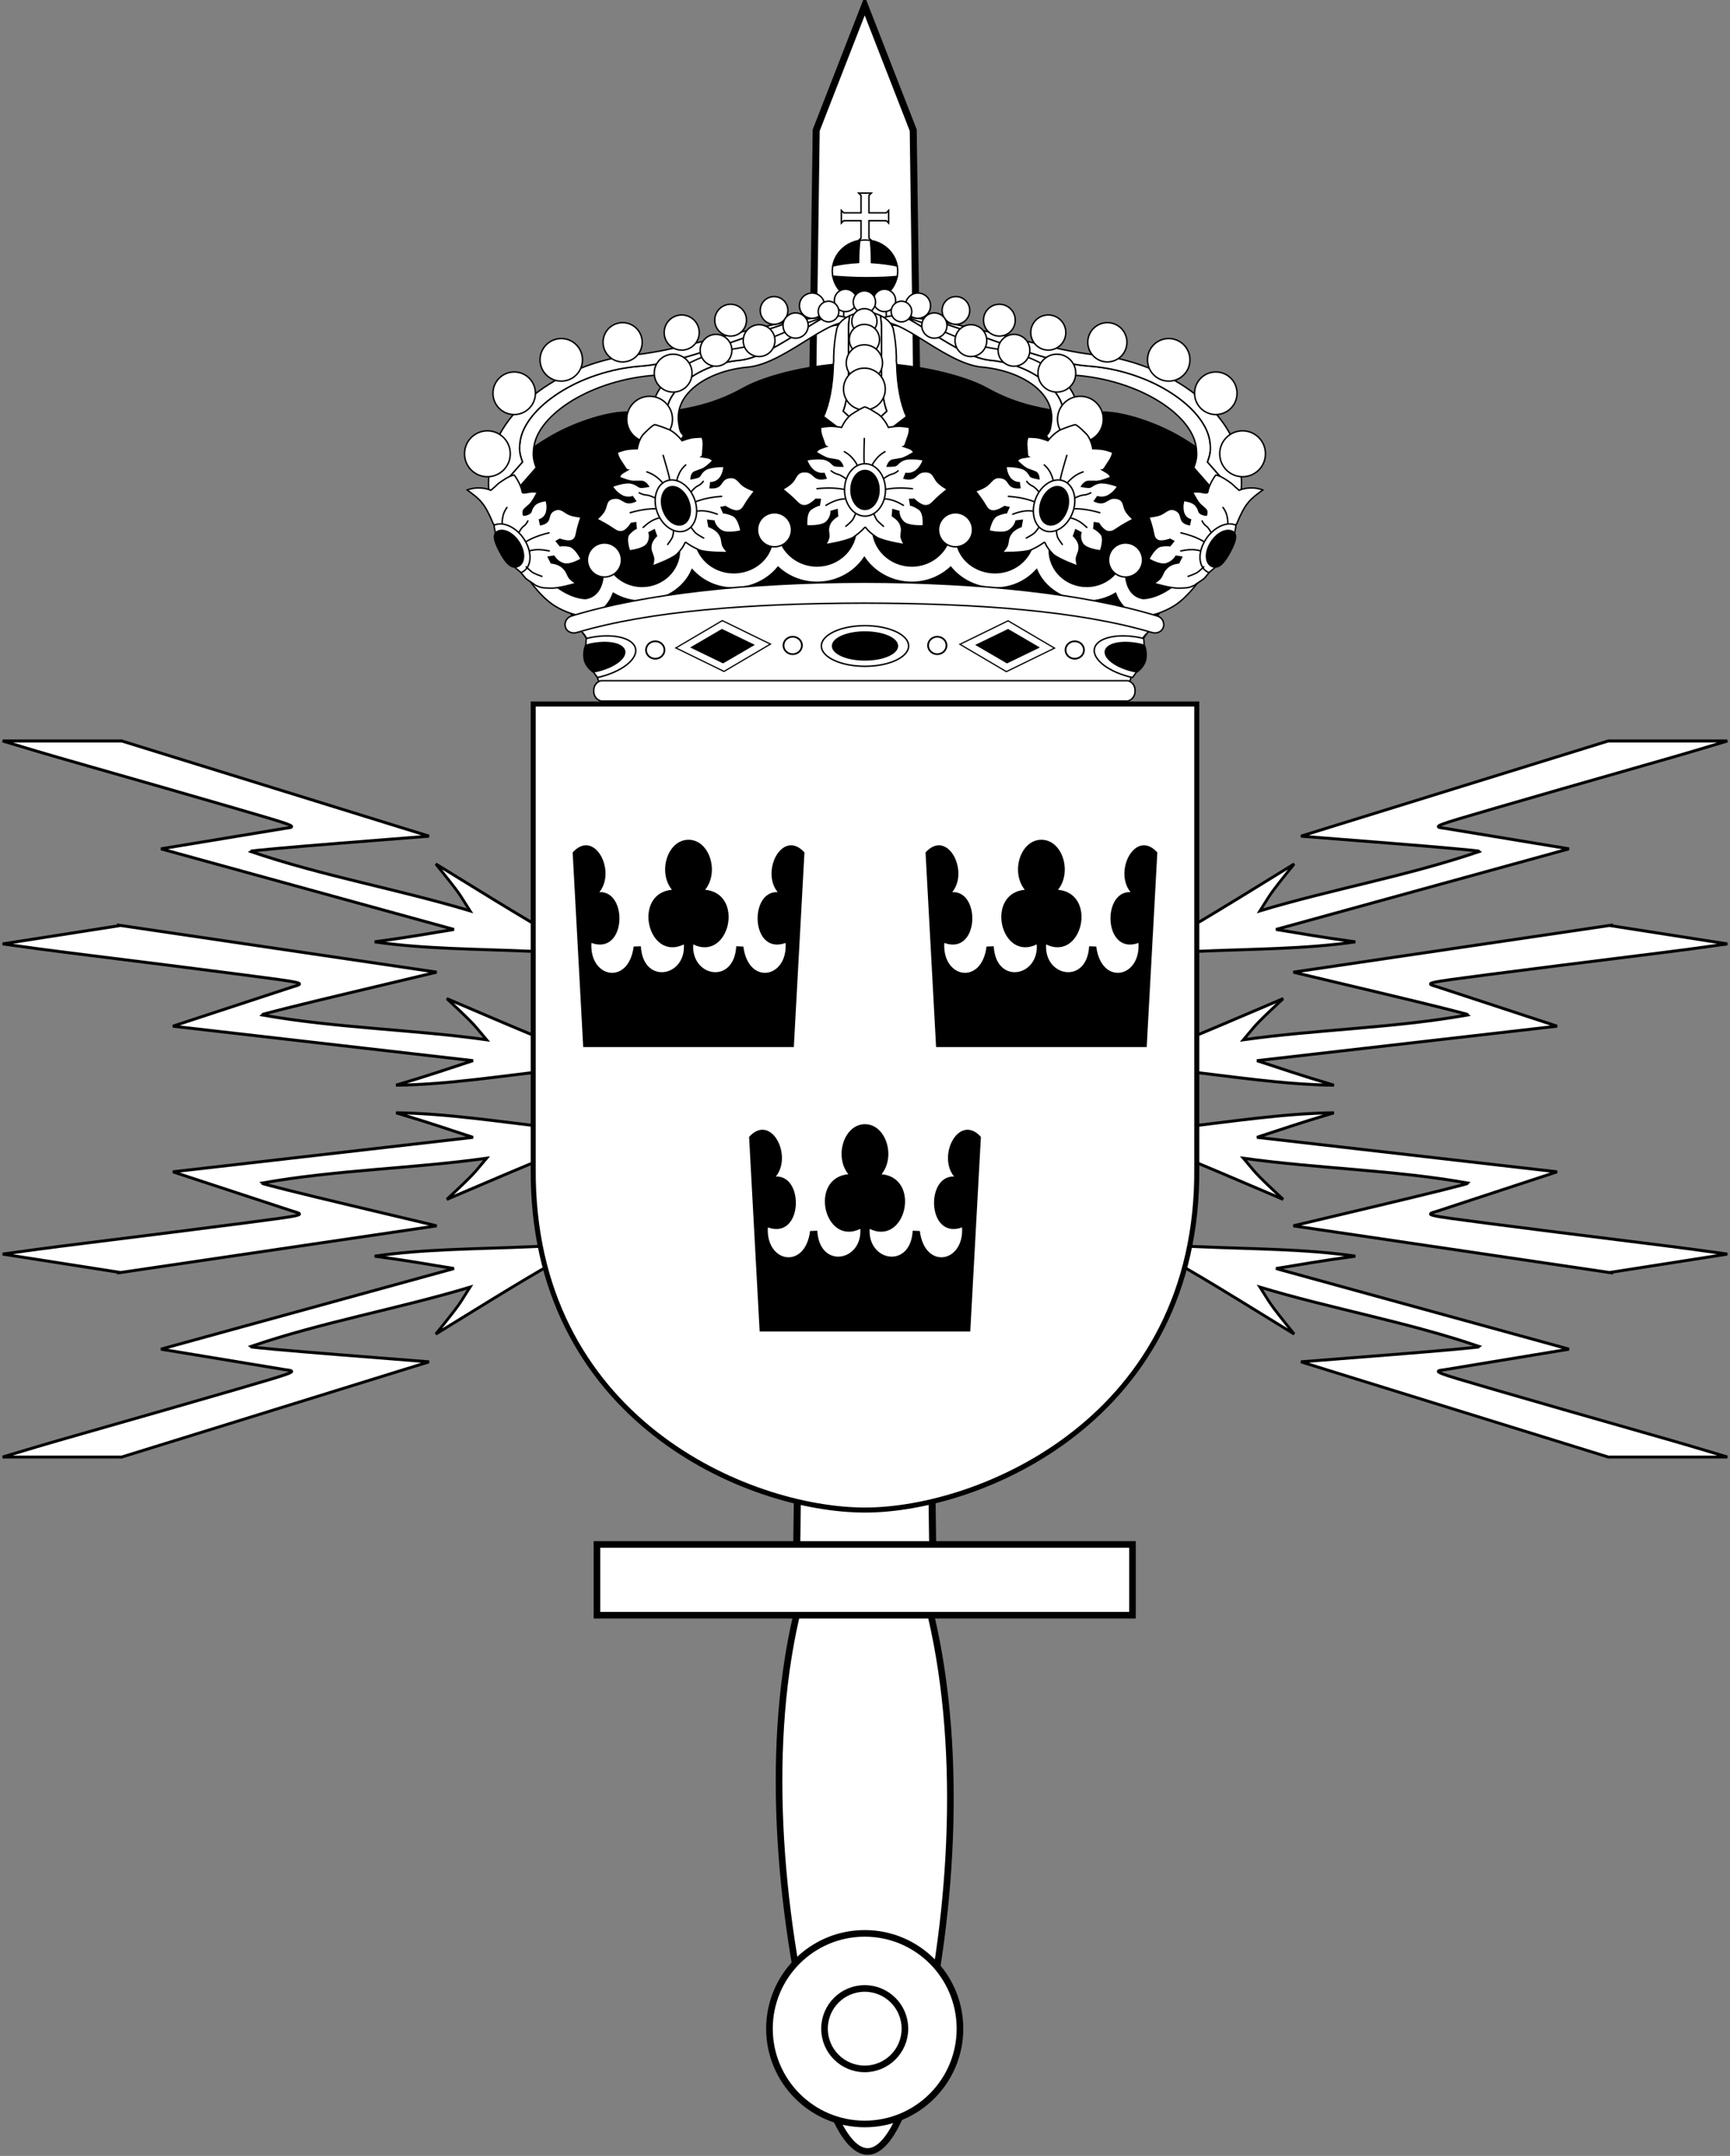 <?xml version="1.0" encoding="UTF-8" standalone="no"?>
<!-- Created with Inkscape (http://www.inkscape.org/) -->

<svg
   xmlns:dc="http://purl.org/dc/elements/1.1/"
   xmlns:cc="http://creativecommons.org/ns#"
   xmlns:rdf="http://www.w3.org/1999/02/22-rdf-syntax-ns#"
   xmlns:svg="http://www.w3.org/2000/svg"
   xmlns="http://www.w3.org/2000/svg"
   xmlns:xlink="http://www.w3.org/1999/xlink"
   xmlns:sodipodi="http://sodipodi.sourceforge.net/DTD/sodipodi-0.dtd"
   xmlns:inkscape="http://www.inkscape.org/namespaces/inkscape"
   version="1.0"
   width="646.84"
   height="805.93"
   id="svg2431"
   inkscape:version="0.48.4 r9939"
   sodipodi:docname="Försvarets_radioanstalt_vapen.svg">
  <rect width="100%" height="100%" fill="#808080" stroke="none"/>
  <sodipodi:namedview
     pagecolor="#ffffff"
     bordercolor="#666666"
     borderopacity="1"
     objecttolerance="10"
     gridtolerance="10"
     guidetolerance="10"
     inkscape:pageopacity="0"
     inkscape:pageshadow="2"
     inkscape:window-width="1280"
     inkscape:window-height="1000"
     id="namedview117"
     showgrid="false"
     inkscape:zoom="0.82824663"
     inkscape:cx="326.57681"
     inkscape:cy="327.82243"
     inkscape:window-x="0"
     inkscape:window-y="24"
     inkscape:window-maximized="1"
     inkscape:current-layer="svg2431" />
  <defs
     id="defs2433" />
  <g
     style="fill:#ffffff;stroke:#000000;fill-opacity:1"
     id="g2576"
     transform="translate(172.918,81.387)">
    <g
       id="g2584"
       transform="matrix(1,0,0,1.113,-6.013,-43.516)"
       style="fill:#ffffff;fill-opacity:1">
      <use
         xlink:href="#Blixt"
         height="494.52"
         width="301"
         y="0"
         x="0"
         id="use2528"
         transform="matrix(0.99,-0.139,0.139,0.99,-31.515,47.244)"
         style="fill:#ffffff;fill-opacity:1" />
      <path
         inkscape:connector-curvature="0"
         id="Blixt"
         style="fill:#ffffff;stroke:#000000;fill-opacity:1"
         d="m -121.388,214.846 c 0,0 -44.53,0 -44.53,0 9.898,2.658 13.854,3.784 31.806,8.371 17.493,4.469 42.36,10.888 55.262,14.265 23.339,6.109 23.431,6.143 18.36,6.729 0,0 -46.223,6.862 -46.223,6.862 l 109.56,27.081 c -9.445,1.35 -15.028,2.366 -29.672,4.158 18.645,2.447 38.897,2.389 58.202,3.162 11.337,0.461 20.518,0.732 20.402,0.602 -18.913,-9.67 -19.892,-10.039 -55.743,-29.927 10.233,11.325 8.709,10.061 12.788,15.749 -27.155,-7.343 -55.257,-11.7 -82.16,-19.987 0.196,-0.205 15.317,-1.435 33.601,-2.732 l 33.244,-2.359 c 0,0 -114.897,-31.974 -114.897,-31.974 z" />
    </g>
    <use
       xlink:href="#g2584"
       height="494.52"
       width="301"
       y="0"
       x="0"
       id="use2534"
       transform="matrix(1,0,0,-1,0,658.891)"
       style="fill:#ffffff;fill-opacity:1" />
  </g>
  <use
     style="fill:#ffffff;stroke:#000000;fill-opacity:1;stroke-opacity:1;opacity:1"
     xlink:href="#g2576"
     height="494.52"
     width="301"
     y="0"
     x="0"
     id="use2542"
     transform="matrix(-1,0,0,1,646.836,0)" />
  <g
     transform="matrix(1.237,0,0,-1.237,-11.354,1046.738)"
     style="fill:#ffffff;stroke:#000000;stroke-width:2;fill-opacity:1"
     id="Sword">
    <path
       d="M 254.813,227.219 C 265.027,185.612 277.956,185.612 287.67,227.219 C 297.384,268.826 300.384,320.041 289.67,361.648 C 278.956,403.255 261.527,403.255 250.813,361.648 C 240.099,320.041 244.599,268.826 254.813,227.219 z "
       id="path2198"
       style="fill:#ffffff;fill-opacity:1" />
    <path
       d="M 249.899,371.641 L 291.195,371.641 L 285.212,806.838 L 270.547,844.458 L 255.882,806.838 L 249.899,371.641 z "
       style="stroke-width:2.121;fill:#ffffff;fill-opacity:1"
       id="path2201" />
    <path
       d="M 268.883,375.568 L 270.547,840.723 L 272.211,375.568 L 268.883,375.568 z "
       style="fill:#ffffff;stroke:none;fill-opacity:1"
       id="path2203" />
    <rect
       width="161.869"
       height="21.378"
       x="189.613"
       y="358.073"
       id="rect2206"
       style="fill:#ffffff;fill-opacity:1" />
    <path
       d="M 299.337,233.123 C 299.342,249.028 286.451,261.923 270.547,261.923 C 254.643,261.923 241.752,249.028 241.758,233.123 C 241.752,217.219 254.643,204.323 270.547,204.323 C 286.451,204.323 299.342,217.219 299.337,233.123 L 299.337,233.123 z "
       id="path2210"
       style="fill:#ffffff;fill-opacity:1" />
    <path
       d="M 282.698,233.123 C 282.701,239.836 277.26,245.279 270.547,245.279 C 263.835,245.279 258.394,239.836 258.396,233.123 C 258.394,226.411 263.835,220.968 270.547,220.968 C 277.26,220.968 282.701,226.411 282.698,233.123 L 282.698,233.123 z "
       id="path2212"
       style="fill:#ffffff;fill-opacity:1" />
  </g>
  <path
     d="M 447.469,263.175 L 323.418,263.175 L 199.367,263.175 L 199.367,436.672 C 198.6,530.392 279.657,564.491 323.418,564.491 C 366.412,564.491 448.236,530.392 447.469,436.672 L 447.469,263.175 z "
     style="fill:#ffffff;stroke:none;fill-opacity:1"
     id="Shield" />
  <path
     style="fill:#000000;fill-opacity:1"
     inkscape:connector-curvature="0"
     id="Krona-1"
     d="m 323.405,420.253 c 7.822,0 11.609,11.993 6.215,18.699 14.907,1.406 9.099,26.978 -4.455,20.428 -0.793,12.202 15.292,15.141 16.085,0.691 l 2.668,0.104 c 1.846,14.643 16.593,11.864 15.792,-1.348 -13.018,4.729 -13.781,-19.465 -2.988,-19.01 -6.409,-7.915 1.891,-23.795 10.03,-14.828 0,0 -3.975,72.758 -3.975,72.758 l -39.373,0 -39.373,0 c 0,0 -3.948,-72.758 -3.948,-72.758 8.139,-8.967 16.413,6.913 10.003,14.828 10.793,-0.454 10.031,23.739 -2.988,19.01 -0.801,13.212 13.946,15.991 15.792,1.348 l 2.694,-0.104 c 0.793,14.45 16.878,11.511 16.085,-0.691 -13.554,6.551 -19.388,-19.022 -4.481,-20.428 -5.393,-6.706 -1.607,-18.699 6.215,-18.699 z" />
  <use
     style="fill:#000000;fill-opacity:1"
     xlink:href="#Krona-1"
     height="494.52"
     width="301"
     y="0"
     x="0"
     id="Krona-2"
     transform="translate(65.971,-106.333)" />
  <use
     style="fill:#000000;fill-opacity:1"
     xlink:href="#Krona-1"
     height="494.52"
     width="301"
     y="0"
     x="0"
     id="Krona-3"
     transform="translate(-65.971,-106.333)" />
  <path
     d="M 447.469,263.175 L 323.418,263.175 L 199.368,263.175 L 199.368,436.672 C 198.6,530.392 279.657,564.491 323.418,564.491 C 366.412,564.491 448.236,530.392 447.469,436.672 L 447.469,263.175 z "
     style="fill:none;fill-opacity:0;stroke:#000000;stroke-width:1.888;stroke-linecap:round"
     id="Frame" />
  <path
     d="m 335.459,103.343 c -1.557,0.12 -3.118,0.251 -4.676,0.321 -2.454,0.111 -4.911,0.147 -7.365,0.14 -4.011,-0.01 -8.029,-0.252 -12.041,-0.542 0.978,5.476 5.982,9.653 12.041,9.653 6.033,0 11.03,-4.135 12.041,-9.572 z"
     style="fill:#000000;stroke:#000000;stroke-width:0.545;fill-opacity:1"
     id="path16007"
     inkscape:connector-curvature="0" />
  <path
     d="m 323.418,89.717 c -6.065,0 -11.07,4.193 -12.041,9.693 1.598,-0.149 3.198,-0.314 4.796,-0.401 2.441,-0.133 4.884,-0.186 7.325,-0.181 2.441,0.005 4.884,0.065 7.325,0.201 1.545,0.086 3.091,0.245 4.636,0.381 -0.97,-5.5 -5.973,-9.693 -12.041,-9.693 z"
     style="fill:#000000;stroke:#000000;stroke-width:0.545;fill-opacity:1"
     id="path16009"
     inkscape:connector-curvature="0" />
  <path
     style="fill:#ffffff;stroke:#000000;stroke-width:0.545;fill-opacity:1"
     d="m 324.891,82.504 0,6.484 0.884,0.887 -4.718,0 0.884,-0.887 0,-6.484 -6.484,0 -0.884,0.887 0,-4.72 0.884,0.887 6.484,0 0,-6.486 -0.884,-0.884 4.718,0 -0.884,0.884 0,6.486 6.486,0 0.884,-0.887 0,4.72 -0.884,-0.887 -6.486,0 z"
     id="polygon16011"
     inkscape:connector-curvature="0" />
  <rect
     style="fill:#ffffff;stroke:#000000;stroke-width:0.545;fill-opacity:1"
     width="15.89"
     height="8.256"
     x="315.473"
     y="110.368"
     id="rect16013" />
  <path
     style="fill:#ffffff;stroke:#000000;stroke-width:0.545;fill-opacity:1"
     d="m 323.401,89.71 c -0.669,0 -1.304,0.089 -1.943,0.188 -0.112,1.337 -0.249,2.668 -0.324,4.006 -0.078,1.403 -0.094,2.807 -0.119,4.21 -3.472,0.167 -7.179,0.726 -9.631,1.295 -0.111,0.629 -0.205,1.267 -0.205,1.926 0,0.662 0.092,1.294 0.205,1.926 4.011,0.29 8.023,0.536 12.034,0.545 2.454,0.006 4.91,-0.026 7.364,-0.136 1.557,-0.07 3.113,-0.204 4.67,-0.324 0.122,-0.656 0.205,-1.322 0.205,-2.011 2e-5,-0.659 -0.094,-1.297 -0.205,-1.926 -2.342,-0.527 -6.131,-1.063 -9.614,-1.261 -0.015,-1.4 -0.022,-2.794 -0.085,-4.193 -0.061,-1.35 -0.191,-2.707 -0.29,-4.057 -0.67,-0.108 -1.359,-0.188 -2.062,-0.188 z"
     id="path16015"
     inkscape:connector-curvature="0" />
  <path
     inkscape:connector-curvature="0"
     id="Velvet"
     style="fill:#000000;stroke:#000000;stroke-width:0.545;fill-opacity:1"
     d="m 322.957,135.684 c 18.598,0 37.463,4.681 45.94,9.403 8.477,4.722 15.538,6.672 23.526,8.102 7.988,1.43 12.507,1.298 19.178,0.905 6.672,-0.392 19.628,3.331 29.722,9.298 10.094,5.967 16.774,12.025 21.843,18.411 l -37.948,60.592 -203.599,0 -37.948,-60.592 c 5.091,-6.386 11.763,-12.444 21.845,-18.411 10.083,-5.967 23.051,-9.69 29.719,-9.298 6.669,0.392 11.192,0.524 19.181,-0.905 7.989,-1.43 15.048,-3.38 23.525,-8.102 8.477,-4.722 26.418,-9.403 45.016,-9.403 z" />
  <g
     id="Crown-base"
     style="fill:#ffffff;stroke:#000000;stroke-width:1;fill-opacity:1"
     transform="matrix(0.545,0,0,0.545,55.366,-211.996)">
    <path
       inkscape:connector-curvature="0"
       id="path16033"
       d="m 491.558,740.798 6.776,1.274 c -1.092,2.801 -1.318,5.861 -1.318,9.085 0,14.365 12.074,26.053 26.938,26.053 11.931,0 22.092,-7.552 25.582,-17.983 0.391,0.276 2.569,-9.423 3.694,-9.304 0.943,0.101 0.844,10.076 1.191,9.896 1.726,13.137 13.469,22.024 26.69,22.024 14.842,0 26.878,-11.626 26.878,-26.019 0,-1.071 -0.061,-2.142 -0.204,-3.178 l 8.435,-8.544 4.532,10.888 c -1.803,3.421 -2.52,7.259 -2.52,11.373 0,13.734 11.495,24.842 25.687,24.842 8.926,0 16.766,-4.39 21.37,-11.051 l 5.397,-7.016 -0.039,8.605 c 0,8.645 3.573,16.4 11.826,17.769 0,0 9.477,0.597 22.031,-9.479 12.565,-10.076 19.484,-18.423 19.484,-18.423 l 1.081,10.093 c 0,0 -10.426,16.478 -21.778,23.196 -6.202,3.697 -15.625,7.569 -23.117,6.317 -7.928,-1.313 -13.574,-7.811 -16.485,-15.301 -5.651,3.398 -12.322,5.382 -19.468,5.382 -15.355,0 -29.155,-8.606 -34.613,-21.562 -7.063,7.788 -16.898,12.579 -28.432,12.579 -12.262,0 -23.492,-5.641 -30.533,-14.309 -6.919,6.441 -16.325,10.415 -26.69,10.415 -13.574,0 -25.681,-6.796 -32.545,-17.053 -6.853,10.257 -18.949,17.053 -32.501,17.053 -10.36,0 -19.787,-3.973 -26.712,-10.415 -7.013,8.668 -18.266,14.309 -30.522,14.309 -11.539,0 -21.375,-4.79 -28.443,-12.579 -5.453,12.956 -19.247,21.562 -34.607,21.562 -7.151,0 -13.794,-1.984 -19.44,-5.382 -2.939,7.49 -8.584,13.987 -16.49,15.301 -7.493,1.251 -16.915,-2.621 -23.134,-6.317 -11.357,-6.718 -21.772,-23.196 -21.772,-23.196 l 1.092,-10.093 c 0,0 6.925,8.346 19.468,18.423 12.565,10.093 22.031,9.479 22.031,9.479 8.253,-1.369 11.821,-9.124 11.821,-17.769 l -0.039,-8.605 5.398,7.016 c 4.598,6.661 12.466,11.051 21.375,11.051 14.186,0 25.681,-11.108 25.681,-24.842 0,-4.114 -0.722,-7.952 -2.525,-11.373 l 4.532,-10.888 8.447,8.544 c -0.127,1.037 -0.204,2.108 -0.204,3.178 0,14.393 12.019,26.019 26.872,26.019 13.243,0 24.965,-8.887 26.69,-22.024 0.369,0.18 0.27,-9.795 1.207,-9.896 1.114,-0.118 3.308,9.58 3.677,9.304 3.512,10.431 13.657,17.983 25.626,17.983 14.859,0 26.894,-11.688 26.894,-26.053 0,-3.224 -0.187,-6.284 -1.296,-9.085 l 7.024,-1.274"
       style="fill:#ffffff;fill-opacity:1" />
    <path
       inkscape:connector-curvature="0"
       id="path16029"
       d="m 309.852,864.49 c 3.756,-1.782 -5.086,-15.158 -6.293,-28.01 -1.582,-16.847 -14.108,-18.48 -14.108,-18.48 49.976,-14.762 124.253,-25.175 201.681,-25.274 77.457,0.099 152.117,10.174 202.099,24.936 0,0 -14.717,6.512 -15.528,22.164 -0.992,12.034 -8.466,22.882 -4.704,24.664 0,0 -363.148,0 -363.148,0 z"
       style="fill:#ffffff;fill-opacity:1" />
    <path
       inkscape:connector-curvature="0"
       id="path16031"
       d="m 491.263,802.675 c -77.428,0.122 -146.996,5.334 -196.972,20.12 -3.332,0.998 -6.856,-0.308 -7.935,-3.46 -1.08,-3.158 0.714,-6.78 4.046,-7.802 50.191,-15.395 121.552,-23.06 200.879,-23.223 79.344,0.145 150.978,7.828 201.174,23.223 3.332,1.022 5.126,4.644 4.046,7.802 -1.085,3.152 -4.609,4.458 -7.936,3.46 -49.982,-14.785 -119.846,-19.998 -197.303,-20.12 z"
       style="fill:#ffffff;fill-opacity:1" />
    <path
       inkscape:connector-curvature="0"
       id="path16075"
       d="m 310.632,869.832 c -3.338,-1.004 -5.084,-4.033 -4.89,-7.167 -0.059,-3.047 1.663,-5.809 4.89,-6.772 0,0 361.624,0 361.624,0 3.227,0.963 4.92,3.726 4.861,6.772 0.176,3.134 -1.546,6.163 -4.861,7.167 0,0 -361.624,0 -361.624,0 z"
       style="fill:#ffffff;fill-opacity:1" />
  </g>
  <path
     inkscape:connector-curvature="0"
     id="path3964"
     d="m 183.355,186.369 c 0.494,1.746 1.202,3.468 2.488,5.178 l 14.65,-16.697 c -1.098,-3.043 -1.333,-4.535 -0.883,-7.766 1.712,-12.283 21.511,-25.118 45.574,-26.831 24.002,-1.708 66.973,-25.33 78.365,-17.379 -4.109,-5.004 -14.287,-4.963 -26.61,-2.95 -3.242,1.025 -6.547,2.098 -9.994,3.291 -8.331,2.884 -17.043,6.078 -25.185,8.649 -4.071,1.286 -8.002,2.407 -11.659,3.271 -1.829,0.432 -3.598,0.8 -5.278,1.084 -1.68,0.284 -3.276,0.495 -4.776,0.602 -3.008,0.214 -5.942,0.61 -8.79,1.184 -2.848,0.574 -5.614,1.329 -8.248,2.207 -2.633,0.879 -5.14,1.883 -7.505,3.01 -2.365,1.127 -4.579,2.372 -6.622,3.693 -2.043,1.32 -3.912,2.716 -5.579,4.174 -1.667,1.458 -3.138,2.976 -4.375,4.515 -1.237,1.539 -2.238,3.111 -2.99,4.676 -0.376,0.783 -0.698,1.569 -0.943,2.348 -0.245,0.779 -0.415,1.54 -0.522,2.308 -0.225,1.615 -0.279,2.797 -0.141,3.953 0.138,1.156 0.474,2.291 1.023,3.813 l -12.001,13.666 z"
     style="fill:#ffffff;stroke:#000000;stroke-width:0.545;fill-opacity:1" />
  <path
     inkscape:connector-curvature="0"
     id="path3966"
     d="m 183.355,186.369 12.001,-13.666 c -0.549,-1.522 -0.885,-2.657 -1.023,-3.813 -0.138,-1.156 -0.085,-2.338 0.141,-3.953 0.107,-0.768 0.277,-1.529 0.522,-2.308 0.245,-0.779 0.567,-1.565 0.943,-2.348 0.752,-1.565 1.754,-3.136 2.99,-4.676 1.236,-1.539 2.708,-3.058 4.375,-4.515 1.667,-1.458 3.536,-2.854 5.579,-4.174 2.043,-1.32 4.257,-2.565 6.622,-3.693 2.365,-1.127 4.872,-2.131 7.505,-3.01 2.633,-0.879 5.4,-1.633 8.248,-2.207 2.848,-0.574 5.782,-0.97 8.79,-1.184 1.5,-0.107 3.096,-0.318 4.776,-0.602 1.68,-0.284 3.449,-0.652 5.278,-1.084 3.658,-0.864 7.588,-1.985 11.659,-3.271 8.143,-2.571 16.854,-5.766 25.185,-8.649 3.446,-1.193 6.751,-2.266 9.994,-3.291 -19.266,3.147 -43.9,11.171 -59.602,12.723 -25.699,2.54 -51.938,19.916 -54.224,41.48 -0.471,4.432 -0.842,8.413 0.241,12.241 z"
     style="fill:#ffffff;stroke:#000000;stroke-width:0.545;fill-opacity:1" />
  <path
     inkscape:connector-curvature="0"
     id="path3968"
     d="m 200.157,218.762 c 1.994,0.912 2.571,1.051 5.613,1.1 3.124,0.186 9.633,-1.792 9.633,-1.792 0,-1e-5 -2.082,-1.233 -2.729,-2.367 -0.849,-1.486 -0.792,-2.183 -2.368,-3.632 -1.577,-1.45 -4.194,-1.66 -4.194,-1.66 l -1.084,-2.17 2.107,-0.312 c 0,-1e-5 1.119,2.113 3.652,2.843 2.459,0.709 6.522,-1.775 6.522,-1.775 0,2e-5 -2.165,-4.458 -4.535,-4.865 -2.37,-0.407 -3.351,-0.099 -3.351,-0.099 l -1.405,-1.709 1.304,-0.723 c 0,-1e-5 3.159,1.167 4.656,0.411 1.497,-0.757 1.358,-1.944 1.947,-4.339 0.49,-1.992 1.365,-4.454 1.365,-4.454 0,1e-5 -2.535,-0.099 -4.435,-0.904 -1.9,-0.805 -3.132,-2.648 -5.418,-1.66 -2.187,0.945 -1.833,2.467 -2.508,3.83 -0.687,1.386 -2.83,1.66 -2.83,1.66 l -0.381,-1.841 c 0,0 2.017,-0.526 2.629,-2.761 0.612,-2.235 -0.1,-4.405 -0.1,-4.405 0,0 -3.284,0.161 -4.638,1.942 -1.354,1.78 -0.661,2.174 -1.676,2.848 -1.015,0.673 -2.162,0.642 -2.162,0.642 0,0 -0.56,-1.489 0.381,-2.286 0.941,-0.797 0.725,-0.74 1.802,-1.606 1.077,-0.865 3.014,-4.697 3.014,-4.697 0,1e-5 -1.339,-0.195 -2.512,-0.083 -1.174,0.112 -2.819,0.687 -3.132,0.197 -0.312,-0.49 0.108,-0.425 -0.839,-2.668 -0.947,-2.243 -2.232,-3.853 -2.232,-3.853 -1.575,0.322 -2.69,0.976 -4.709,2.329 -2.019,1.352 -1.382,1.198 -4.007,3.373 -2.104,-0.893 -5.629,-1.375 -8.85,-0.102 4.985,3.585 6.564,5.021 9.733,12.593 0.589,0.646 1.16,1.376 1.726,2.17 0.566,0.794 1.11,1.639 1.646,2.531 1.071,1.784 2.083,3.728 2.99,5.605 0.907,1.877 1.719,3.687 2.408,5.26 0.345,0.786 0.805,1.599 1.365,2.4 0.56,0.8 1.225,1.601 1.927,2.383 0.592,0.66 3.035,2.021 3.678,2.647 z"
     style="fill:#ffffff;stroke:#000000;stroke-width:0.545;stroke-opacity:1;fill-opacity:1" />
  <path
     inkscape:connector-curvature="0"
     id="path3970"
     d="m 194.853,214.044 c 3.557,-1.433 4.393,-6.406 1.806,-11.292 -2.633,-4.971 -7.785,-7.91 -11.499,-6.591 -0.164,0.058 -0.288,0.174 -0.442,0.247 0.133,0.803 0.095,0.808 0.281,1.759 0.307,1.565 0.682,3.245 1.124,4.766 0.442,1.521 0.959,2.886 1.525,3.813 0.566,0.927 1.411,1.941 2.348,2.926 0.937,0.985 1.963,1.944 2.93,2.794 1.037,0.912 1.263,1.052 1.926,1.578 z"
     style="fill:#ffffff;stroke:#000000;stroke-width:0.545;fill-opacity:1" />
  <path
     inkscape:connector-curvature="0"
     id="path3972"
     style="fill:#000000;stroke:#000000;stroke-width:0.545;fill-opacity:1"
     d="m 186.809,206.17 c -1.956,-3.692 -2.974,-6.787 -0.426,-7.693 2.548,-0.905 6.203,1.336 8.158,5.028 1.957,3.695 1.472,7.419 -1.085,8.327 -2.549,0.905 -4.69,-1.966 -6.647,-5.662" />
  <path
     inkscape:connector-curvature="0"
     id="path3974"
     d="m 219.193,238.754 c 0.314,-0.077 0.564,-0.21 0.885,-0.28 8.816,-1.919 16.656,-0.13 17.547,3.963 0.887,4.075 -5.458,8.899 -14.216,10.835 -0.395,-0.559 -0.831,-1.025 -1.195,-1.612 -0.546,-0.883 -1.058,-1.777 -1.481,-2.699 -0.423,-0.922 -0.753,-1.856 -0.992,-2.785 -0.225,-0.873 -0.391,-1.765 -0.5,-2.63 -0.109,-0.865 -0.167,-1.7 -0.185,-2.528 -0.019,-0.824 0.092,-1.504 0.138,-2.264 z"
     style="fill:#ffffff;stroke:#000000;stroke-width:0.545;fill-opacity:1" />
  <path
     inkscape:connector-curvature="0"
     id="path3976"
     style="fill:#000000;stroke:#000000;stroke-width:0.545;fill-opacity:1"
     d="m 218.872,241.326 c 0.583,-0.168 1.089,-0.39 1.706,-0.524 6.548,-1.425 12.329,-0.294 12.94,2.514 0.611,2.808 -4.168,6.254 -10.716,7.68 -0.395,0.086 -0.748,0.074 -1.136,0.142 -0.485,-0.419 -0.995,-0.783 -1.42,-1.266 -0.393,-0.447 -0.755,-0.926 -1.047,-1.421 -0.292,-0.495 -0.511,-1.02 -0.656,-1.555 -0.146,-0.541 -0.224,-1.116 -0.243,-1.707 -0.019,-0.591 0.009,-1.198 0.086,-1.805 0.09,-0.713 0.31,-1.373 0.486,-2.058 z" />
  <rect
     id="rect3978"
     transform="matrix(0.899,0.439,-0.862,0.507,0,0)"
     y="107.891"
     x="403.857"
     height="20.147"
     width="20.016"
     style="fill:#ffffff;stroke:#000000;stroke-width:0.545;fill-opacity:1" />
  <rect
     id="rect3980"
     style="fill:#000000;stroke:#000000;stroke-width:0.545;fill-opacity:1"
     transform="matrix(0.9,0.436,-0.864,0.504,0,0)"
     y="113.369"
     x="408.766"
     height="13.209"
     width="13.124" />
  <path
     inkscape:connector-curvature="0"
     id="path3982"
     d="m 243.531,160.983 c -0.173,2.947 -0.23,6.989 1.003,9.271 1.525,2.821 1.441,3.013 3.311,4.937 l 7.766,-12.362 c -1.165,-1.245 -1.411,-1.459 -1.886,-4.836 -1.564,-11.119 11.055,-19.417 26.008,-20.77 14.731,-1.333 33.733,-22.466 39.815,-15.171 -2.022,-4.235 -6.294,-4.606 -11.639,-3.291 -0.135,0.075 -0.245,0.104 -0.381,0.181 -1.896,1.063 -3.92,2.289 -6,3.592 -2.08,1.303 -4.215,2.681 -6.382,4.014 -2.166,1.333 -4.347,2.619 -6.502,3.773 -2.155,1.154 -4.294,2.165 -6.341,2.93 -1.024,0.382 -2.012,0.697 -2.99,0.943 -0.978,0.246 -1.949,0.418 -2.87,0.502 -1.869,0.169 -3.708,0.481 -5.499,0.903 -1.79,0.423 -3.515,0.966 -5.178,1.605 -1.663,0.639 -3.249,1.368 -4.736,2.187 -1.487,0.82 -2.872,1.726 -4.134,2.689 -1.262,0.963 -2.403,2 -3.391,3.07 -0.989,1.07 -1.842,2.17 -2.508,3.311 -0.667,1.141 -1.149,2.317 -1.445,3.492 -0.296,1.175 -0.404,2.36 -0.281,3.532 0.178,1.696 0.275,2.824 0.462,3.813 0.186,0.989 0.461,1.844 1.044,2.95 l -4.094,6.944 c -0.751,-0.856 -1.351,-1.871 -1.826,-3.01 -0.475,-1.139 -0.837,-2.392 -1.104,-3.672 -0.105,-0.504 -0.141,-1.014 -0.221,-1.525 z"
     style="fill:#ffffff;stroke:#000000;stroke-width:0.545;fill-opacity:1" />
  <path
     inkscape:connector-curvature="0"
     id="path3984"
     d="m 243.531,160.983 c 0.08,0.511 0.116,1.021 0.221,1.525 0.266,1.281 0.629,2.533 1.104,3.672 0.475,1.139 1.076,2.154 1.826,3.01 l 4.094,-6.944 c -0.583,-1.106 -0.857,-1.961 -1.044,-2.95 -0.186,-0.989 -0.284,-2.117 -0.462,-3.813 -0.123,-1.172 -0.015,-2.357 0.281,-3.532 0.296,-1.175 0.778,-2.351 1.445,-3.492 0.667,-1.141 1.52,-2.241 2.508,-3.311 0.989,-1.07 2.13,-2.107 3.391,-3.07 1.262,-0.963 2.647,-1.87 4.134,-2.689 1.487,-0.82 3.073,-1.548 4.736,-2.187 1.663,-0.639 3.387,-1.183 5.178,-1.605 1.79,-0.423 3.629,-0.734 5.499,-0.903 0.921,-0.083 1.892,-0.256 2.87,-0.502 0.978,-0.246 1.967,-0.561 2.99,-0.943 2.047,-0.765 4.186,-1.776 6.341,-2.93 2.155,-1.154 4.336,-2.44 6.502,-3.773 2.166,-1.333 4.302,-2.711 6.382,-4.014 2.08,-1.303 4.104,-2.529 6,-3.592 0.136,-0.076 0.246,-0.106 0.381,-0.181 -9.509,2.339 -22.433,10.097 -32.35,11.479 -15.159,2.113 -34.721,10.552 -32.028,30.523 0.009,0.065 0.004,0.154 0,0.221 z"
     style="fill:#ffffff;stroke:#000000;stroke-width:0.545;fill-opacity:1" />
  <path
     style="fill:#ffffff;stroke:#000000;stroke-width:0.545;fill-opacity:1"
     d="m 232.359,209.336 c 0,-3.501 -2.848,-6.348 -6.349,-6.348 -3.519,0 -6.366,2.847 -6.366,6.348 0,3.519 2.848,6.367 6.366,6.367 3.501,0 6.349,-2.847 6.349,-6.367"
     id="path3988"
     inkscape:connector-curvature="0" />
  <path
     style="fill:#ffffff;stroke:#000000;stroke-width:0.545;fill-opacity:1"
     d="m 295.934,198.042 c 0,-3.501 -2.848,-6.348 -6.349,-6.348 -3.519,0 -6.366,2.847 -6.366,6.348 0,3.519 2.848,6.367 6.366,6.367 3.501,0 6.349,-2.847 6.349,-6.367"
     id="path3990"
     inkscape:connector-curvature="0" />
  <path
     d="m 299.84,241.279 c 0,-1.798 -1.545,-3.261 -3.445,-3.261 -1.909,0 -3.455,1.463 -3.455,3.261 0,1.795 1.545,3.271 3.455,3.271 1.9,0 3.445,-1.476 3.445,-3.271"
     style="fill:#ffffff;stroke:#000000;stroke-width:0.655;fill-opacity:1"
     id="path3992"
     inkscape:connector-curvature="0" />
  <path
     d="m 248.445,242.979 c 0,-1.798 -1.545,-3.261 -3.442,-3.261 -1.913,0 -3.455,1.463 -3.455,3.261 0,1.808 1.542,3.271 3.455,3.271 1.897,0 3.442,-1.463 3.442,-3.271"
     style="fill:#ffffff;stroke:#000000;stroke-width:0.655;fill-opacity:1"
     id="path3994"
     inkscape:connector-curvature="0" />
  <path
     style="fill:#ffffff;stroke:#000000;stroke-width:0.545;fill-opacity:1"
     d="m 308.321,114.273 c 0.006,2.598 -2.094,4.715 -4.692,4.721 -2.598,0.006 -4.715,-2.091 -4.721,-4.692 -0.003,-0.009 -0.003,-0.019 0,-0.029 -0.01,-2.602 2.091,-4.715 4.692,-4.724 2.598,-0.006 4.715,2.094 4.724,4.692 -0.003,0.013 -0.003,0.022 -0.003,0.032 z"
     id="path3996"
     inkscape:connector-curvature="0" />
  <path
     style="fill:#ffffff;stroke:#000000;stroke-width:0.545;fill-opacity:1"
     d="m 294.587,116.057 c 0.01,2.852 -2.297,5.175 -5.149,5.181 -2.852,0.01 -5.175,-2.297 -5.184,-5.149 0,-0.013 0,-0.022 0,-0.032 -0.006,-2.855 2.297,-5.175 5.149,-5.184 2.855,-0.009 5.175,2.297 5.184,5.149 0,0.013 0,0.022 0,0.035 z"
     id="path3998"
     inkscape:connector-curvature="0" />
  <path
     style="fill:#ffffff;stroke:#000000;stroke-width:0.545;fill-opacity:1"
     d="m 279.107,119.692 c 0.01,3.277 -2.64,5.939 -5.917,5.952 -3.277,0.009 -5.942,-2.637 -5.952,-5.914 0,-0.013 0,-0.025 0,-0.038 -0.01,-3.277 2.64,-5.942 5.917,-5.952 3.277,-0.009 5.942,2.637 5.952,5.917 0,0.01 0,0.022 0,0.035 z"
     id="path4000"
     inkscape:connector-curvature="0" />
  <path
     style="fill:#ffffff;stroke:#000000;stroke-width:0.545;fill-opacity:1"
     d="m 261.438,124.314 c 0.01,3.617 -2.913,6.558 -6.529,6.571 -3.617,0.013 -6.558,-2.909 -6.571,-6.529 0,-0.013 0,-0.025 0,-0.041 -0.009,-3.617 2.909,-6.558 6.529,-6.571 3.617,-0.009 6.558,2.913 6.571,6.529 0,0.013 0,0.029 0,0.041 z"
     id="path4002"
     inkscape:connector-curvature="0" />
  <path
     style="fill:#ffffff;stroke:#000000;stroke-width:0.545;fill-opacity:1"
     d="m 240.114,127.953 c 0.013,4.042 -3.252,7.329 -7.294,7.342 -4.042,0.013 -7.329,-3.252 -7.342,-7.294 0,-0.013 0,-0.029 0,-0.044 -0.013,-4.042 3.252,-7.329 7.294,-7.342 4.042,-0.013 7.329,3.252 7.342,7.294 0,0.013 0,0.029 0,0.044 z"
     id="path4004"
     inkscape:connector-curvature="0" />
  <path
     style="fill:#ffffff;stroke:#000000;stroke-width:0.545;fill-opacity:1"
     d="m 217.791,134.515 c 0.013,4.381 -3.528,7.948 -7.91,7.96 -4.385,0.013 -7.948,-3.528 -7.96,-7.91 0,-0.016 0,-0.035 0,-0.051 -0.013,-4.381 3.528,-7.948 7.91,-7.96 4.381,-0.013 7.944,3.528 7.96,7.91 0,0.016 0,0.035 0,0.051 z"
     id="path4006"
     inkscape:connector-curvature="0" />
  <path
     style="fill:#ffffff;stroke:#000000;stroke-width:0.545;fill-opacity:1"
     d="m 200.187,147.01 c 0.013,4.382 -3.528,7.948 -7.909,7.96 -4.382,0.013 -7.948,-3.528 -7.96,-7.91 0,-0.016 0,-0.032 0,-0.051 -0.013,-4.381 3.528,-7.948 7.91,-7.96 4.381,-0.013 7.944,3.528 7.96,7.91 0,0.016 0,0.035 0,0.051 z"
     id="path4008"
     inkscape:connector-curvature="0" />
  <path
     style="fill:#ffffff;stroke:#000000;stroke-width:0.545;fill-opacity:1"
     d="m 190.788,169.634 c 0.016,4.721 -3.801,8.563 -8.522,8.576 -4.721,0.016 -8.563,-3.801 -8.576,-8.522 0,-0.016 0,-0.035 0,-0.054 -0.016,-4.724 3.801,-8.563 8.522,-8.579 4.721,-0.016 8.563,3.801 8.576,8.522 0,0.019 0,0.038 0,0.057 z"
     id="path4010"
     inkscape:connector-curvature="0" />
  <path
     style="fill:#ffffff;stroke:#000000;stroke-width:0.545;fill-opacity:1"
     d="m 311.96,112.308 c -0.008,2.304 1.854,4.18 4.16,4.188 2.306,0.008 4.18,-1.854 4.188,-4.16 0,-0.008 0,-0.017 0,-0.028 0.006,-2.304 -1.856,-4.18 -4.16,-4.185 -2.304,-0.006 -4.18,1.854 -4.185,4.16 -0.003,0.008 -0.003,0.017 -0.003,0.025 z"
     id="path4012"
     inkscape:connector-curvature="0" />
  <path
     style="fill:#ffffff;stroke:#000000;stroke-width:0.545;fill-opacity:1"
     d="m 302.184,121.699 c 0.006,2.598 -2.094,4.715 -4.692,4.724 -2.598,0.006 -4.715,-2.094 -4.724,-4.692 0,-0.01 0,-0.019 0,-0.029 -0.006,-2.598 2.094,-4.715 4.692,-4.721 2.598,-0.009 4.715,2.091 4.724,4.692 0,0.003 0,0.016 0,0.025 z"
     id="path4014"
     inkscape:connector-curvature="0" />
  <path
     style="fill:#ffffff;stroke:#000000;stroke-width:0.545;fill-opacity:1"
     d="m 289.752,127.333 c 0.009,3.277 -2.637,5.942 -5.914,5.952 -3.277,0.009 -5.943,-2.637 -5.952,-5.914 0,-0.013 0,-0.025 0,-0.038 -0.009,-3.277 2.637,-5.942 5.917,-5.952 3.277,-0.01 5.943,2.637 5.952,5.917 -0.003,0.009 -0.003,0.022 -0.003,0.035 z"
     id="path4016"
     inkscape:connector-curvature="0" />
  <path
     style="fill:#ffffff;stroke:#000000;stroke-width:0.545;fill-opacity:1"
     d="m 273.652,130.947 c 0.009,3.277 -2.637,5.942 -5.917,5.952 -3.277,0.01 -5.943,-2.637 -5.952,-5.914 0,-0.013 0,-0.025 0,-0.038 -0.009,-3.277 2.637,-5.942 5.914,-5.952 3.277,-0.009 5.942,2.64 5.952,5.917 0.003,0.01 0.003,0.022 0.003,0.035 z"
     id="path4018"
     inkscape:connector-curvature="0" />
  <path
     style="fill:#ffffff;stroke:#000000;stroke-width:0.545;fill-opacity:1"
     d="m 258.744,139.491 c 0.012,3.901 -3.138,7.073 -7.039,7.085 -3.901,0.012 -7.073,-3.139 -7.085,-7.039 0,-0.015 0,-0.028 0,-0.043 -0.012,-3.901 3.142,-7.073 7.042,-7.085 3.901,-0.012 7.073,3.138 7.085,7.039 -0.003,0.012 -0.003,0.028 -0.003,0.043 z"
     id="path4020"
     inkscape:connector-curvature="0" />
  <path
     style="fill:#ffffff;stroke:#000000;stroke-width:0.545;fill-opacity:1"
     d="m 251.437,156.717 c 0.013,4.721 -3.801,8.563 -8.522,8.576 -4.724,0.016 -8.563,-3.801 -8.579,-8.522 0,-0.016 0,-0.035 0,-0.054 -0.013,-4.724 3.801,-8.563 8.522,-8.579 4.724,-0.013 8.563,3.801 8.579,8.522 0,0.022 0,0.038 0,0.057 z"
     id="path4022"
     inkscape:connector-curvature="0" />
  <path
     style="fill:#ffffff;stroke:#000000;stroke-width:0.545;fill-opacity:1"
     d="m 313.638,116.457 c 0.005,2.127 -1.714,3.858 -3.84,3.866 -2.126,0.005 -3.858,-1.714 -3.866,-3.84 0,-0.008 0,-0.016 0,-0.023 -0.005,-2.127 1.714,-3.858 3.84,-3.864 2.126,-0.008 3.858,1.711 3.866,3.84 0,0.003 0,0.013 0,0.021 z"
     id="path4024"
     inkscape:connector-curvature="0" />
  <path
     inkscape:connector-curvature="0"
     id="path4026"
     d="m 244.724,158.747 c 0.584,0.039 2.943,0.837 5.24,1.773 2.675,1.089 5.049,4.229 5.049,4.229 0,0 2.194,-0.812 3.657,-1.074 1.463,-0.261 3.832,-0.264 3.832,-0.264 0,0 0.64,1.451 0.409,3.577 -0.231,2.127 -0.073,3.507 -0.57,3.752 0,0 1.028,0.18 2.275,0.384 1.247,0.205 1.923,1.103 1.923,1.103 0,0 -2.545,2.592 -3.936,3.125 -1.391,0.533 -1.699,0.59 -2.927,1.095 -1.228,0.504 -1.296,2.536 -1.296,2.536 0,0 1.183,-0.187 2.447,-0.555 1.265,-0.368 0.855,-1.502 2.828,-2.827 1.973,-1.325 7.028,-1.255 7.028,-1.255 0,0 0.016,2.241 -1.338,4.192 -1.354,1.951 -3.592,1.92 -3.592,1.92 l -0.234,1.842 c 0,0 2.325,0.305 3.482,-0.824 1.138,-1.11 1.258,-2.638 3.82,-2.953 2.678,-0.329 3.345,1.739 5.044,3.002 1.699,1.263 4.301,2.024 4.301,2.024 0,0 -1.706,2.104 -2.855,3.858 -1.383,2.109 -1.641,3.271 -3.429,3.59 -1.789,0.319 -4.657,-1.624 -4.657,-1.624 l -1.581,0.333 0.893,1.994 c 0,0 1.123,-0.044 3.436,0.968 2.313,1.011 3.095,5.806 3.095,5.806 0,0 -4.986,1.278 -7.294,-0.043 -2.377,-1.361 -2.846,-3.664 -2.846,-3.664 l -2.283,-0.265 0.424,2.347 c 0,0 2.636,0.9 3.793,2.687 1.157,1.787 0.864,2.419 1.259,4.048 0.301,1.243 2.056,2.964 2.056,2.964 0,0 -7.367,0.14 -10.529,-0.862 -8.746,-3.912 -2.763,-4.456 -8.603,1.536 -2.366,1.989 -9.135,4.373 -9.135,4.373 0,0 0.721,-2.163 0.363,-3.396 -0.469,-1.616 -1.057,-2.09 -0.913,-4.11 0.144,-2.02 2.083,-3.736 2.083,-3.736 l -0.808,-2.278 -1.941,1.02 c -1.1e-4,0 0.744,2.254 -0.726,4.301 -1.426,1.988 -6.609,2.526 -6.609,2.526 0,0 -1.727,-4.626 -0.138,-6.334 1.589,-1.708 2.632,-2.051 2.632,-2.051 l -0.202,-2.117 -1.607,0.236 c 0,0 -1.639,2.749 -3.428,3.068 -1.789,0.319 -2.595,-0.652 -4.924,-2.098 -1.937,-1.202 -4.557,-2.534 -4.557,-2.534 0,0 1.979,-1.579 2.881,-3.307 0.903,-1.728 0.457,-3.836 3.06,-4.449 2.49,-0.587 3.376,0.762 4.975,1.383 1.626,0.632 3.565,-0.435 3.565,-0.435 l -1.13,-1.598 c 0,0 -2.019,0.791 -4.242,-0.521 -2.223,-1.312 -3.348,-3.355 -3.348,-3.355 0,1e-5 4.561,-1.787 7.028,-1.255 2.468,0.532 2.671,1.702 4.008,1.606 1.337,-0.096 2.507,-0.33 2.507,-0.33 0,1e-5 -1.095,-1.824 -2.468,-1.864 -1.373,-0.04 -1.682,0.013 -3.218,0.003 -1.536,-0.011 -5.167,-1.5 -5.167,-1.5 0,0 0.158,-1.048 1.188,-1.659 1.03,-0.611 1.873,-1.125 1.873,-1.125 -0.576,-0.054 -1.135,-1.362 -2.426,-3.217 -1.291,-1.855 -1.446,-3.392 -1.446,-3.392 0,-1e-5 2.155,-0.805 3.618,-1.067 1.463,-0.261 3.871,-0.271 3.871,-0.271 0,-1e-5 0.562,-3.664 2.441,-5.567 1.253,-1.162 2.458,-2.606 4.016,-3.426 z"
     style="fill:#ffffff;stroke:#000000;stroke-width:0.545;stroke-opacity:1;fill-opacity:1" />
  <path
     style="fill:none;stroke:#000000;stroke-width:0.545;stroke-linecap:round"
     d="m 196.749,211.891 c 0,0 1.57,1.577 2.456,2.14 0.886,0.564 3.401,1.428 3.401,1.428"
     id="path4030"
     inkscape:connector-curvature="0" />
  <path
     style="fill:none;stroke:#000000;stroke-width:0.545;stroke-linecap:round"
     d="m 197.996,205.924 c 2.499,-0.747 4.97,-0.441 7.358,0.022"
     id="path4032"
     inkscape:connector-curvature="0" />
  <path
     style="fill:none;stroke:#000000;stroke-width:0.545;stroke-linecap:round"
     d="m 196.632,202.517 c 2.205,-1.345 5.026,-2.479 8.667,-3.33"
     id="path4034"
     inkscape:connector-curvature="0" />
  <path
     style="fill:none;stroke:#000000;stroke-width:0.545;stroke-linecap:round"
     d="m 194.055,199.038 c 0,0 0.745,-1.645 1.813,-2.402 1.069,-0.756 1.487,-1.909 1.487,-1.909"
     id="path4036"
     inkscape:connector-curvature="0" />
  <path
     style="fill:none;stroke:#000000;stroke-width:0.545;stroke-linecap:round"
     d="m 187.816,195.857 c 0,0 -0.225,-0.614 0.185,-2.702 0.397,-2.024 1.557,-3.441 1.557,-3.441"
     id="path4038"
     inkscape:connector-curvature="0" />
  <path
     style="fill:none;stroke:#000000;stroke-width:0.545;stroke-linecap:round"
     d="m 258.113,196.721 c 0,0 1.182,1.793 1.93,2.484 0.748,0.692 3.051,1.931 3.051,1.931"
     id="path4040"
     inkscape:connector-curvature="0" />
  <path
     style="fill:none;stroke:#000000;stroke-width:0.545;stroke-linecap:round"
     d="m 260.832,191.049 c 2.684,-0.347 5.082,0.336 7.357,1.161"
     id="path4042"
     inkscape:connector-curvature="0" />
  <path
     style="fill:none;stroke:#000000;stroke-width:0.545;stroke-linecap:round"
     d="m 260.307,187.488 c 2.538,-0.981 5.64,-1.658 9.494,-1.931"
     id="path4044"
     inkscape:connector-curvature="0" />
  <path
     style="fill:none;stroke:#000000;stroke-width:0.545;stroke-linecap:round"
     d="m 258.585,183.67 c 0,0 1.151,-1.502 2.406,-2.08 1.256,-0.578 1.958,-1.646 1.958,-1.646"
     id="path4046"
     inkscape:connector-curvature="0" />
  <path
     style="fill:none;stroke:#000000;stroke-width:0.545;stroke-linecap:round"
     d="m 250.359,179.245 c 0.119,-0.611 -2.397,-9.002 -2.397,-9.002"
     id="path4048"
     inkscape:connector-curvature="0" />
  <path
     style="fill:none;stroke:#000000;stroke-width:0.545;stroke-linecap:round"
     d="m 253.125,179.576 c 0,0 -0.074,-0.638 0.851,-2.627 0.896,-1.928 2.406,-3.141 2.406,-3.141"
     id="path4050"
     inkscape:connector-curvature="0" />
  <path
     style="fill:none;stroke:#000000;stroke-width:0.545;stroke-linecap:round"
     d="m 251.923,197.826 c 0,0 -0.163,2.033 -0.492,2.917 -0.329,0.884 -1.793,2.796 -1.793,2.796"
     id="path4052"
     inkscape:connector-curvature="0" />
  <path
     style="fill:none;stroke:#000000;stroke-width:0.545;stroke-linecap:round"
     d="m 246.568,193.596 c -2.617,0.6 -4.45,2.039 -6.099,3.565"
     id="path4054"
     inkscape:connector-curvature="0" />
  <path
     style="fill:none;stroke:#000000;stroke-width:0.545;stroke-linecap:round"
     d="m 245.236,190.18 c -2.806,-0.026 -5.971,0.415 -9.614,1.481"
     id="path4056"
     inkscape:connector-curvature="0" />
  <path
     style="fill:none;stroke:#000000;stroke-width:0.545;stroke-linecap:round"
     d="m 244.86,186.121 c 0,0 -1.81,-0.973 -3.245,-1.071 -1.435,-0.097 -2.617,-0.829 -2.617,-0.829"
     id="path4058"
     inkscape:connector-curvature="0" />
  <path
     style="fill:none;stroke:#000000;stroke-width:0.545;stroke-linecap:round"
     d="m 247.743,180.538 c 0,0 -0.257,-0.605 -2.109,-2.099 -1.795,-1.448 -3.784,-2.035 -3.784,-2.035"
     id="path4060"
     inkscape:connector-curvature="0" />
  <path
     inkscape:connector-curvature="0"
     id="path4062"
     d="m 260.044,187.763 c -1.409,-5.294 -5.826,-8.979 -9.867,-8.258 -4.041,0.722 -6.197,5.581 -4.788,10.875 1.411,5.299 5.831,8.998 9.886,8.274 4.041,-0.722 6.18,-5.592 4.769,-10.891"
     style="fill:#ffffff;stroke:#000000;stroke-width:0.545;fill-opacity:1" />
  <path
     inkscape:connector-curvature="0"
     id="path4064"
     style="fill:#000000;stroke:#000000;stroke-width:0.545;fill-opacity:1"
     d="m 257.746,188.176 c -1.047,-3.932 -4.142,-6.702 -6.915,-6.207 -2.773,0.495 -4.189,4.071 -3.142,8.003 1.048,3.936 4.146,6.716 6.928,6.219 2.773,-0.495 4.176,-4.08 3.129,-8.016" />
  <path
     style="fill:#ffffff;stroke:#000000;stroke-width:0.545;fill-opacity:1"
     d="m 463.481,186.369 c -0.494,1.746 -1.202,3.468 -2.488,5.178 l -14.65,-16.697 c 1.098,-3.043 1.333,-4.535 0.883,-7.766 -1.712,-12.283 -21.511,-25.118 -45.574,-26.831 -24.002,-1.708 -66.973,-25.33 -78.365,-17.379 4.109,-5.004 14.287,-4.963 26.61,-2.95 3.242,1.025 6.547,2.098 9.994,3.291 8.331,2.884 17.043,6.078 25.185,8.649 4.071,1.286 8.002,2.407 11.659,3.271 1.829,0.432 3.598,0.8 5.278,1.084 1.68,0.284 3.276,0.495 4.776,0.602 3.008,0.214 5.942,0.61 8.79,1.184 2.848,0.574 5.614,1.329 8.248,2.207 2.633,0.879 5.14,1.883 7.505,3.01 2.365,1.127 4.579,2.372 6.622,3.693 2.043,1.32 3.912,2.716 5.579,4.174 1.667,1.458 3.138,2.976 4.375,4.515 1.237,1.539 2.238,3.111 2.99,4.676 0.376,0.783 0.698,1.569 0.943,2.348 0.245,0.779 0.415,1.54 0.522,2.308 0.225,1.615 0.279,2.797 0.141,3.953 -0.138,1.156 -0.474,2.291 -1.023,3.813 l 12.001,13.666 z"
     id="path16021"
     inkscape:connector-curvature="0" />
  <path
     style="fill:#ffffff;stroke:#000000;stroke-width:0.545;fill-opacity:1"
     d="m 463.481,186.369 -12.001,-13.666 c 0.549,-1.522 0.885,-2.657 1.023,-3.813 0.138,-1.156 0.085,-2.338 -0.141,-3.953 -0.107,-0.768 -0.277,-1.529 -0.522,-2.308 -0.245,-0.779 -0.567,-1.565 -0.943,-2.348 -0.752,-1.565 -1.754,-3.136 -2.99,-4.676 -1.236,-1.539 -2.708,-3.058 -4.375,-4.515 -1.667,-1.458 -3.536,-2.854 -5.579,-4.174 -2.043,-1.32 -4.257,-2.565 -6.622,-3.693 -2.365,-1.127 -4.872,-2.131 -7.505,-3.01 -2.633,-0.879 -5.4,-1.633 -8.248,-2.207 -2.848,-0.574 -5.782,-0.97 -8.79,-1.184 -1.5,-0.107 -3.096,-0.318 -4.776,-0.602 -1.68,-0.284 -3.449,-0.652 -5.278,-1.084 -3.658,-0.864 -7.588,-1.985 -11.659,-3.271 -8.143,-2.571 -16.854,-5.766 -25.185,-8.649 -3.446,-1.193 -6.751,-2.266 -9.994,-3.291 19.266,3.147 43.9,11.171 59.602,12.723 25.699,2.54 51.938,19.916 54.224,41.48 0.471,4.432 0.842,8.413 -0.241,12.241 z"
     id="path16023"
     inkscape:connector-curvature="0" />
  <path
     style="fill:#ffffff;stroke:#000000;stroke-width:0.545;stroke-opacity:1;fill-opacity:1"
     d="m 446.679,218.762 c -1.994,0.912 -2.571,1.051 -5.613,1.1 -3.124,0.186 -9.633,-1.792 -9.633,-1.792 0,-1e-5 2.082,-1.233 2.729,-2.367 0.849,-1.486 0.792,-2.183 2.368,-3.632 1.577,-1.45 4.194,-1.66 4.194,-1.66 l 1.084,-2.17 -2.107,-0.312 c 0,-1e-5 -1.119,2.113 -3.652,2.843 -2.459,0.709 -6.522,-1.775 -6.522,-1.775 0,2e-5 2.165,-4.458 4.535,-4.865 2.37,-0.407 3.351,-0.099 3.351,-0.099 l 1.405,-1.709 -1.304,-0.723 c 0,-1e-5 -3.159,1.167 -4.656,0.411 -1.497,-0.757 -1.358,-1.944 -1.947,-4.339 -0.49,-1.992 -1.365,-4.454 -1.365,-4.454 0,1e-5 2.535,-0.099 4.435,-0.904 1.9,-0.805 3.132,-2.648 5.418,-1.66 2.187,0.945 1.833,2.467 2.508,3.83 0.687,1.386 2.83,1.66 2.83,1.66 l 0.381,-1.841 c 0,0 -2.017,-0.526 -2.629,-2.761 -0.612,-2.235 0.1,-4.405 0.1,-4.405 0,0 3.284,0.161 4.638,1.942 1.354,1.78 0.661,2.174 1.676,2.848 1.015,0.673 2.162,0.642 2.162,0.642 0,0 0.56,-1.489 -0.381,-2.286 -0.941,-0.797 -0.725,-0.74 -1.802,-1.606 -1.077,-0.865 -3.014,-4.697 -3.014,-4.697 0,1e-5 1.339,-0.195 2.512,-0.083 1.174,0.112 2.819,0.687 3.132,0.197 0.312,-0.49 -0.108,-0.425 0.839,-2.668 0.947,-2.243 2.232,-3.853 2.232,-3.853 1.575,0.322 2.69,0.976 4.709,2.329 2.019,1.352 1.382,1.198 4.007,3.373 2.104,-0.893 5.629,-1.375 8.85,-0.102 -4.985,3.585 -6.564,5.021 -9.733,12.593 -0.589,0.646 -1.16,1.376 -1.726,2.17 -0.566,0.794 -1.11,1.639 -1.646,2.531 -1.071,1.784 -2.083,3.728 -2.99,5.605 -0.907,1.877 -1.719,3.687 -2.408,5.26 -0.345,0.786 -0.805,1.599 -1.365,2.4 -0.56,0.8 -1.225,1.601 -1.927,2.383 -0.592,0.66 -3.035,2.021 -3.678,2.647 z"
     id="path16059"
     inkscape:connector-curvature="0" />
  <path
     style="fill:#ffffff;stroke:#000000;stroke-width:0.545;fill-opacity:1"
     d="m 451.983,214.044 c -3.557,-1.433 -4.393,-6.406 -1.806,-11.292 2.633,-4.971 7.785,-7.91 11.499,-6.591 0.164,0.058 0.288,0.174 0.442,0.247 -0.133,0.803 -0.095,0.808 -0.281,1.759 -0.307,1.565 -0.682,3.245 -1.124,4.766 -0.442,1.521 -0.959,2.886 -1.525,3.813 -0.566,0.927 -1.411,1.941 -2.348,2.926 -0.937,0.985 -1.963,1.944 -2.93,2.794 -1.037,0.912 -1.263,1.052 -1.926,1.578 z"
     id="path16071"
     inkscape:connector-curvature="0" />
  <path
     d="m 460.028,206.17 c 1.956,-3.692 2.974,-6.787 0.426,-7.693 -2.548,-0.905 -6.203,1.336 -8.158,5.028 -1.957,3.695 -1.472,7.419 1.085,8.327 2.549,0.905 4.69,-1.966 6.647,-5.662"
     style="fill:#000000;stroke:#000000;stroke-width:0.545;fill-opacity:1"
     id="path16073"
     inkscape:connector-curvature="0" />
  <path
     style="fill:#ffffff;stroke:#000000;stroke-width:0.545;fill-opacity:1"
     d="m 427.643,238.754 c -0.314,-0.077 -0.564,-0.21 -0.885,-0.28 -8.816,-1.919 -16.656,-0.13 -17.547,3.963 -0.887,4.075 5.458,8.899 14.216,10.835 0.395,-0.559 0.831,-1.025 1.195,-1.612 0.546,-0.883 1.058,-1.777 1.481,-2.699 0.423,-0.922 0.753,-1.856 0.992,-2.785 0.225,-0.873 0.391,-1.765 0.5,-2.63 0.109,-0.865 0.167,-1.7 0.185,-2.528 0.019,-0.824 -0.092,-1.504 -0.138,-2.264 z"
     id="path16083"
     inkscape:connector-curvature="0" />
  <path
     d="m 427.964,241.326 c -0.583,-0.168 -1.089,-0.39 -1.706,-0.524 -6.548,-1.425 -12.329,-0.294 -12.94,2.514 -0.611,2.808 4.168,6.254 10.716,7.68 0.395,0.086 0.748,0.074 1.136,0.142 0.485,-0.419 0.995,-0.783 1.42,-1.266 0.393,-0.447 0.755,-0.926 1.047,-1.421 0.292,-0.495 0.511,-1.02 0.656,-1.555 0.146,-0.541 0.224,-1.116 0.243,-1.707 0.019,-0.591 -0.009,-1.198 -0.086,-1.805 -0.09,-0.713 -0.31,-1.373 -0.486,-2.058 z"
     style="fill:#000000;stroke:#000000;stroke-width:0.545;fill-opacity:1"
     id="path16085"
     inkscape:connector-curvature="0" />
  <rect
     style="fill:#ffffff;stroke:#000000;stroke-width:0.545;fill-opacity:1"
     width="20.016"
     height="20.147"
     x="10.733"
     y="448.44"
     transform="matrix(-0.899,0.439,0.862,0.507,0,0)"
     id="rect16103" />
  <rect
     width="13.124"
     height="13.209"
     x="16.136"
     y="453.051"
     transform="matrix(-0.9,0.436,0.864,0.504,0,0)"
     style="fill:#000000;stroke:#000000;stroke-width:0.545;fill-opacity:1"
     id="rect16105" />
  <path
     style="fill:#ffffff;stroke:#000000;stroke-width:0.545;fill-opacity:1"
     d="m 403.305,160.983 c 0.173,2.947 0.23,6.989 -1.003,9.271 -1.525,2.821 -1.441,3.013 -3.311,4.937 l -7.766,-12.362 c 1.165,-1.245 1.411,-1.459 1.886,-4.836 1.564,-11.119 -11.055,-19.417 -26.008,-20.77 -14.731,-1.333 -33.733,-22.466 -39.815,-15.171 2.022,-4.235 6.294,-4.606 11.639,-3.291 0.135,0.075 0.245,0.104 0.381,0.181 1.896,1.063 3.92,2.289 6,3.592 2.08,1.303 4.215,2.681 6.382,4.014 2.166,1.333 4.347,2.619 6.502,3.773 2.155,1.154 4.294,2.165 6.341,2.93 1.024,0.382 2.012,0.697 2.99,0.943 0.978,0.246 1.949,0.418 2.87,0.502 1.869,0.169 3.708,0.481 5.499,0.903 1.79,0.423 3.515,0.966 5.178,1.605 1.663,0.639 3.249,1.368 4.736,2.187 1.487,0.82 2.872,1.726 4.134,2.689 1.262,0.963 2.403,2 3.391,3.07 0.989,1.07 1.842,2.17 2.508,3.311 0.667,1.141 1.149,2.317 1.445,3.492 0.296,1.175 0.404,2.36 0.281,3.532 -0.178,1.696 -0.275,2.824 -0.462,3.813 -0.186,0.989 -0.461,1.844 -1.044,2.95 l 4.094,6.944 c 0.751,-0.856 1.351,-1.871 1.826,-3.01 0.475,-1.139 0.837,-2.392 1.104,-3.672 0.105,-0.504 0.141,-1.014 0.221,-1.525 z"
     id="path16187"
     inkscape:connector-curvature="0" />
  <path
     style="fill:#ffffff;stroke:#000000;stroke-width:0.545;fill-opacity:1"
     d="m 403.305,160.983 c -0.08,0.511 -0.116,1.021 -0.221,1.525 -0.266,1.281 -0.629,2.533 -1.104,3.672 -0.475,1.139 -1.076,2.154 -1.826,3.01 l -4.094,-6.944 c 0.583,-1.106 0.857,-1.961 1.044,-2.95 0.186,-0.989 0.284,-2.117 0.462,-3.813 0.123,-1.172 0.015,-2.357 -0.281,-3.532 -0.296,-1.175 -0.778,-2.351 -1.445,-3.492 -0.667,-1.141 -1.52,-2.241 -2.508,-3.311 -0.989,-1.07 -2.13,-2.107 -3.391,-3.07 -1.262,-0.963 -2.647,-1.87 -4.134,-2.689 -1.487,-0.82 -3.073,-1.548 -4.736,-2.187 -1.663,-0.639 -3.387,-1.183 -5.178,-1.605 -1.79,-0.423 -3.629,-0.734 -5.499,-0.903 -0.921,-0.083 -1.892,-0.256 -2.87,-0.502 -0.978,-0.246 -1.967,-0.561 -2.99,-0.943 -2.047,-0.765 -4.186,-1.776 -6.341,-2.93 -2.155,-1.154 -4.336,-2.44 -6.502,-3.773 -2.166,-1.333 -4.302,-2.711 -6.382,-4.014 -2.08,-1.303 -4.104,-2.529 -6,-3.592 -0.136,-0.076 -0.246,-0.106 -0.381,-0.181 9.509,2.339 22.433,10.097 32.35,11.479 15.159,2.113 34.721,10.552 32.028,30.523 -0.009,0.065 -0.004,0.154 0,0.221 z"
     id="path16189"
     inkscape:connector-curvature="0" />
  <path
     style="fill:#ffffff;stroke:#000000;stroke-width:0.545;fill-opacity:1"
     inkscape:connector-curvature="0"
     id="path16037"
     d="m 414.477,209.336 c 0,-3.501 2.848,-6.348 6.349,-6.348 3.519,0 6.366,2.847 6.366,6.348 0,3.519 -2.848,6.367 -6.366,6.367 -3.501,0 -6.349,-2.847 -6.349,-6.367" />
  <path
     style="fill:#ffffff;stroke:#000000;stroke-width:0.545;fill-opacity:1"
     inkscape:connector-curvature="0"
     id="path16041"
     d="m 350.902,198.042 c 0,-3.501 2.848,-6.348 6.349,-6.348 3.519,0 6.366,2.847 6.366,6.348 0,3.519 -2.848,6.367 -6.366,6.367 -3.501,0 -6.349,-2.847 -6.349,-6.367" />
  <path
     inkscape:connector-curvature="0"
     id="path16095"
     style="fill:#ffffff;stroke:#000000;stroke-width:0.655;fill-opacity:1"
     d="m 346.996,241.279 c 0,-1.798 1.545,-3.261 3.445,-3.261 1.909,0 3.455,1.463 3.455,3.261 0,1.795 -1.545,3.271 -3.455,3.271 -1.9,0 -3.445,-1.476 -3.445,-3.271" />
  <path
     inkscape:connector-curvature="0"
     id="path16097"
     style="fill:#ffffff;stroke:#000000;stroke-width:0.655;fill-opacity:1"
     d="m 398.391,242.979 c 0,-1.798 1.545,-3.261 3.442,-3.261 1.913,0 3.455,1.463 3.455,3.261 0,1.808 -1.542,3.271 -3.455,3.271 -1.897,0 -3.442,-1.463 -3.442,-3.271" />
  <path
     style="fill:#ffffff;stroke:#000000;stroke-width:0.545;fill-opacity:1"
     inkscape:connector-curvature="0"
     id="path16125"
     d="m 338.515,114.273 c -0.006,2.598 2.094,4.715 4.692,4.721 2.598,0.006 4.715,-2.091 4.721,-4.692 0.003,-0.009 0.003,-0.019 0,-0.029 0.01,-2.602 -2.091,-4.715 -4.692,-4.724 -2.598,-0.006 -4.715,2.094 -4.724,4.692 0.003,0.013 0.003,0.022 0.003,0.032 z" />
  <path
     style="fill:#ffffff;stroke:#000000;stroke-width:0.545;fill-opacity:1"
     inkscape:connector-curvature="0"
     id="path16127"
     d="m 352.249,116.057 c -0.01,2.852 2.297,5.175 5.149,5.181 2.852,0.01 5.175,-2.297 5.184,-5.149 0,-0.013 0,-0.022 0,-0.032 0.006,-2.855 -2.297,-5.175 -5.149,-5.184 -2.855,-0.009 -5.175,2.297 -5.184,5.149 0,0.013 0,0.022 0,0.035 z" />
  <path
     style="fill:#ffffff;stroke:#000000;stroke-width:0.545;fill-opacity:1"
     inkscape:connector-curvature="0"
     id="path16129"
     d="m 367.729,119.692 c -0.01,3.277 2.64,5.939 5.917,5.952 3.277,0.009 5.942,-2.637 5.952,-5.914 0,-0.013 0,-0.025 0,-0.038 0.01,-3.277 -2.64,-5.942 -5.917,-5.952 -3.277,-0.009 -5.942,2.637 -5.952,5.917 0,0.01 0,0.022 0,0.035 z" />
  <path
     style="fill:#ffffff;stroke:#000000;stroke-width:0.545;fill-opacity:1"
     inkscape:connector-curvature="0"
     id="path16131"
     d="m 385.398,124.314 c -0.01,3.617 2.913,6.558 6.529,6.571 3.617,0.013 6.558,-2.909 6.571,-6.529 0,-0.013 0,-0.025 0,-0.041 0.009,-3.617 -2.909,-6.558 -6.529,-6.571 -3.617,-0.009 -6.558,2.913 -6.571,6.529 0,0.013 0,0.029 0,0.041 z" />
  <path
     style="fill:#ffffff;stroke:#000000;stroke-width:0.545;fill-opacity:1"
     inkscape:connector-curvature="0"
     id="path16133"
     d="m 406.722,127.953 c -0.013,4.042 3.252,7.329 7.294,7.342 4.042,0.013 7.329,-3.252 7.342,-7.294 0,-0.013 0,-0.029 0,-0.044 0.013,-4.042 -3.252,-7.329 -7.294,-7.342 -4.042,-0.013 -7.329,3.252 -7.342,7.294 0,0.013 0,0.029 0,0.044 z" />
  <path
     style="fill:#ffffff;stroke:#000000;stroke-width:0.545;fill-opacity:1"
     inkscape:connector-curvature="0"
     id="path16135"
     d="m 429.045,134.515 c -0.013,4.381 3.528,7.948 7.91,7.96 4.385,0.013 7.948,-3.528 7.96,-7.91 0,-0.016 0,-0.035 0,-0.051 0.013,-4.381 -3.528,-7.948 -7.91,-7.96 -4.381,-0.013 -7.944,3.528 -7.96,7.91 0,0.016 0,0.035 0,0.051 z" />
  <path
     style="fill:#ffffff;stroke:#000000;stroke-width:0.545;fill-opacity:1"
     inkscape:connector-curvature="0"
     id="path16137"
     d="m 446.649,147.01 c -0.013,4.382 3.528,7.948 7.909,7.96 4.382,0.013 7.948,-3.528 7.96,-7.91 0,-0.016 0,-0.032 0,-0.051 0.013,-4.381 -3.528,-7.948 -7.91,-7.96 -4.381,-0.013 -7.944,3.528 -7.96,7.91 0,0.016 0,0.035 0,0.051 z" />
  <path
     style="fill:#ffffff;stroke:#000000;stroke-width:0.545;fill-opacity:1"
     inkscape:connector-curvature="0"
     id="path16139"
     d="m 456.048,169.634 c -0.016,4.721 3.801,8.563 8.522,8.576 4.721,0.016 8.563,-3.801 8.576,-8.522 0,-0.016 0,-0.035 0,-0.054 0.016,-4.724 -3.801,-8.563 -8.522,-8.579 -4.721,-0.016 -8.563,3.801 -8.576,8.522 0,0.019 0,0.038 0,0.057 z" />
  <path
     style="fill:#ffffff;stroke:#000000;stroke-width:0.545;fill-opacity:1"
     inkscape:connector-curvature="0"
     id="path16141"
     d="m 334.877,112.308 c 0.008,2.304 -1.854,4.18 -4.16,4.188 -2.306,0.008 -4.18,-1.854 -4.188,-4.16 0,-0.008 0,-0.017 0,-0.028 -0.006,-2.304 1.856,-4.18 4.16,-4.185 2.304,-0.006 4.18,1.854 4.185,4.16 0.003,0.008 0.003,0.017 0.003,0.025 z" />
  <path
     style="fill:#ffffff;stroke:#000000;stroke-width:0.545;fill-opacity:1"
     inkscape:connector-curvature="0"
     id="path16191"
     d="m 344.652,121.699 c -0.006,2.598 2.094,4.715 4.692,4.724 2.598,0.006 4.715,-2.094 4.724,-4.692 0,-0.01 0,-0.019 0,-0.029 0.006,-2.598 -2.094,-4.715 -4.692,-4.721 -2.598,-0.009 -4.715,2.091 -4.724,4.692 0,0.003 0,0.016 0,0.025 z" />
  <path
     style="fill:#ffffff;stroke:#000000;stroke-width:0.545;fill-opacity:1"
     inkscape:connector-curvature="0"
     id="path16193"
     d="m 357.084,127.333 c -0.009,3.277 2.637,5.942 5.914,5.952 3.277,0.009 5.943,-2.637 5.952,-5.914 0,-0.013 0,-0.025 0,-0.038 0.009,-3.277 -2.637,-5.942 -5.917,-5.952 -3.277,-0.01 -5.943,2.637 -5.952,5.917 0.003,0.009 0.003,0.022 0.003,0.035 z" />
  <path
     style="fill:#ffffff;stroke:#000000;stroke-width:0.545;fill-opacity:1"
     inkscape:connector-curvature="0"
     id="path16195"
     d="m 373.184,130.947 c -0.009,3.277 2.637,5.942 5.917,5.952 3.277,0.01 5.943,-2.637 5.952,-5.914 0,-0.013 0,-0.025 0,-0.038 0.009,-3.277 -2.637,-5.942 -5.914,-5.952 -3.277,-0.009 -5.942,2.64 -5.952,5.917 -0.003,0.01 -0.003,0.022 -0.003,0.035 z" />
  <path
     style="fill:#ffffff;stroke:#000000;stroke-width:0.545;fill-opacity:1"
     inkscape:connector-curvature="0"
     id="path16197"
     d="m 388.092,139.491 c -0.012,3.901 3.138,7.073 7.039,7.085 3.901,0.012 7.073,-3.139 7.085,-7.039 0,-0.015 0,-0.028 0,-0.043 0.012,-3.901 -3.142,-7.073 -7.042,-7.085 -3.901,-0.012 -7.073,3.138 -7.085,7.039 0.003,0.012 0.003,0.028 0.003,0.043 z" />
  <path
     style="fill:#ffffff;stroke:#000000;stroke-width:0.545;fill-opacity:1"
     inkscape:connector-curvature="0"
     id="path16199"
     d="m 395.4,156.717 c -0.013,4.721 3.801,8.563 8.522,8.576 4.724,0.016 8.563,-3.801 8.579,-8.522 0,-0.016 0,-0.035 0,-0.054 0.013,-4.724 -3.801,-8.563 -8.522,-8.579 -4.724,-0.013 -8.563,3.801 -8.579,8.522 0,0.022 0,0.038 0,0.057 z" />
  <path
     style="fill:#ffffff;stroke:#000000;stroke-width:0.545;fill-opacity:1"
     inkscape:connector-curvature="0"
     id="path16201"
     d="m 333.198,116.457 c -0.005,2.127 1.714,3.858 3.84,3.866 2.126,0.005 3.858,-1.714 3.866,-3.84 0,-0.008 0,-0.016 0,-0.023 0.005,-2.127 -1.714,-3.858 -3.84,-3.864 -2.126,-0.008 -3.858,1.711 -3.866,3.84 0,0.003 0,0.013 0,0.021 z" />
  <path
     style="fill:#ffffff;stroke:#000000;stroke-width:0.545;stroke-opacity:1;fill-opacity:1"
     d="m 402.113,158.747 c -0.584,0.039 -2.943,0.837 -5.24,1.773 -2.675,1.089 -5.049,4.229 -5.049,4.229 0,0 -2.194,-0.812 -3.657,-1.074 -1.463,-0.261 -3.832,-0.264 -3.832,-0.264 0,0 -0.64,1.451 -0.409,3.577 0.231,2.127 0.073,3.507 0.57,3.752 0,0 -1.028,0.18 -2.275,0.384 -1.247,0.205 -1.923,1.103 -1.923,1.103 0,0 2.545,2.592 3.936,3.125 1.391,0.533 1.699,0.59 2.927,1.095 1.228,0.504 1.296,2.536 1.296,2.536 0,0 -1.183,-0.187 -2.447,-0.555 -1.265,-0.368 -0.855,-1.502 -2.828,-2.827 -1.973,-1.325 -7.028,-1.255 -7.028,-1.255 0,0 -0.016,2.241 1.338,4.192 1.354,1.951 3.592,1.92 3.592,1.92 l 0.234,1.842 c 0,0 -2.325,0.305 -3.482,-0.824 -1.138,-1.11 -1.258,-2.638 -3.82,-2.953 -2.678,-0.329 -3.345,1.739 -5.044,3.002 -1.699,1.263 -4.301,2.024 -4.301,2.024 0,0 1.706,2.104 2.855,3.858 1.383,2.109 1.641,3.271 3.429,3.59 1.789,0.319 4.657,-1.624 4.657,-1.624 l 1.581,0.333 -0.893,1.994 c 0,0 -1.123,-0.044 -3.436,0.968 -2.313,1.011 -3.095,5.806 -3.095,5.806 0,0 4.986,1.278 7.294,-0.043 2.377,-1.361 2.846,-3.664 2.846,-3.664 l 2.283,-0.265 -0.424,2.347 c 0,0 -2.636,0.9 -3.793,2.687 -1.157,1.787 -0.864,2.419 -1.259,4.048 -0.301,1.243 -2.056,2.964 -2.056,2.964 0,0 7.367,0.14 10.529,-0.862 8.746,-3.912 2.763,-4.456 8.603,1.536 2.366,1.989 9.135,4.373 9.135,4.373 0,0 -0.721,-2.163 -0.363,-3.396 0.469,-1.616 1.057,-2.09 0.913,-4.11 -0.144,-2.02 -2.083,-3.736 -2.083,-3.736 l 0.808,-2.278 1.941,1.02 c 1.1e-4,0 -0.744,2.254 0.726,4.301 1.426,1.988 6.609,2.526 6.609,2.526 0,0 1.727,-4.626 0.138,-6.334 -1.589,-1.708 -2.632,-2.051 -2.632,-2.051 l 0.202,-2.117 1.607,0.236 c 0,0 1.639,2.749 3.428,3.068 1.789,0.319 2.595,-0.652 4.924,-2.098 1.937,-1.202 4.557,-2.534 4.557,-2.534 0,0 -1.979,-1.579 -2.881,-3.307 -0.903,-1.728 -0.457,-3.836 -3.06,-4.449 -2.49,-0.587 -3.376,0.762 -4.975,1.383 -1.626,0.632 -3.565,-0.435 -3.565,-0.435 l 1.13,-1.598 c 0,0 2.019,0.791 4.242,-0.521 2.223,-1.312 3.348,-3.355 3.348,-3.355 0,1e-5 -4.561,-1.787 -7.028,-1.255 -2.468,0.532 -2.671,1.702 -4.008,1.606 -1.337,-0.096 -2.507,-0.33 -2.507,-0.33 0,1e-5 1.095,-1.824 2.468,-1.864 1.373,-0.04 1.682,0.013 3.218,0.003 1.536,-0.011 5.167,-1.5 5.167,-1.5 0,0 -0.158,-1.048 -1.188,-1.659 -1.03,-0.611 -1.873,-1.125 -1.873,-1.125 0.576,-0.054 1.135,-1.362 2.426,-3.217 1.291,-1.855 1.446,-3.392 1.446,-3.392 0,-1e-5 -2.155,-0.805 -3.618,-1.067 -1.463,-0.261 -3.871,-0.271 -3.871,-0.271 0,-1e-5 -0.562,-3.664 -2.441,-5.567 -1.253,-1.162 -2.458,-2.606 -4.016,-3.426 z"
     id="path16217"
     inkscape:connector-curvature="0" />
  <path
     style="fill:none;stroke:#000000;stroke-width:0.545;stroke-linecap:round"
     inkscape:connector-curvature="0"
     id="path16061"
     d="m 450.087,211.891 c 0,0 -1.57,1.577 -2.456,2.14 -0.886,0.564 -3.401,1.428 -3.401,1.428" />
  <path
     style="fill:none;stroke:#000000;stroke-width:0.545;stroke-linecap:round"
     inkscape:connector-curvature="0"
     id="path16063"
     d="m 448.84,205.924 c -2.499,-0.747 -4.97,-0.441 -7.358,0.022" />
  <path
     style="fill:none;stroke:#000000;stroke-width:0.545;stroke-linecap:round"
     inkscape:connector-curvature="0"
     id="path16065"
     d="m 450.204,202.517 c -2.205,-1.345 -5.026,-2.479 -8.667,-3.33" />
  <path
     style="fill:none;stroke:#000000;stroke-width:0.545;stroke-linecap:round"
     inkscape:connector-curvature="0"
     id="path16067"
     d="m 452.781,199.038 c 0,0 -0.745,-1.645 -1.813,-2.402 -1.069,-0.756 -1.487,-1.909 -1.487,-1.909" />
  <path
     style="fill:none;stroke:#000000;stroke-width:0.545;stroke-linecap:round"
     inkscape:connector-curvature="0"
     id="path16069"
     d="m 459.02,195.857 c 0,0 0.225,-0.614 -0.185,-2.702 -0.397,-2.024 -1.557,-3.441 -1.557,-3.441" />
  <path
     style="fill:none;stroke:#000000;stroke-width:0.545;stroke-linecap:round"
     inkscape:connector-curvature="0"
     id="path16219"
     d="m 388.723,196.721 c 0,0 -1.182,1.793 -1.93,2.484 -0.748,0.692 -3.051,1.931 -3.051,1.931" />
  <path
     style="fill:none;stroke:#000000;stroke-width:0.545;stroke-linecap:round"
     inkscape:connector-curvature="0"
     id="path16221"
     d="m 386.004,191.049 c -2.684,-0.347 -5.082,0.336 -7.357,1.161" />
  <path
     style="fill:none;stroke:#000000;stroke-width:0.545;stroke-linecap:round"
     inkscape:connector-curvature="0"
     id="path16223"
     d="m 386.529,187.488 c -2.538,-0.981 -5.64,-1.658 -9.494,-1.931" />
  <path
     style="fill:none;stroke:#000000;stroke-width:0.545;stroke-linecap:round"
     inkscape:connector-curvature="0"
     id="path16225"
     d="m 388.251,183.67 c 0,0 -1.151,-1.502 -2.406,-2.08 -1.256,-0.578 -1.958,-1.646 -1.958,-1.646" />
  <path
     style="fill:none;stroke:#000000;stroke-width:0.545;stroke-linecap:round"
     inkscape:connector-curvature="0"
     id="path16227"
     d="m 396.477,179.245 c -0.119,-0.611 2.397,-9.002 2.397,-9.002" />
  <path
     style="fill:none;stroke:#000000;stroke-width:0.545;stroke-linecap:round"
     inkscape:connector-curvature="0"
     id="path16229"
     d="m 393.711,179.576 c 0,0 0.074,-0.638 -0.851,-2.627 -0.896,-1.928 -2.406,-3.141 -2.406,-3.141" />
  <path
     style="fill:none;stroke:#000000;stroke-width:0.545;stroke-linecap:round"
     inkscape:connector-curvature="0"
     id="path16231"
     d="m 394.913,197.826 c 0,0 0.163,2.033 0.492,2.917 0.329,0.884 1.793,2.796 1.793,2.796" />
  <path
     style="fill:none;stroke:#000000;stroke-width:0.545;stroke-linecap:round"
     inkscape:connector-curvature="0"
     id="path16233"
     d="m 400.268,193.596 c 2.617,0.6 4.45,2.039 6.099,3.565" />
  <path
     style="fill:none;stroke:#000000;stroke-width:0.545;stroke-linecap:round"
     inkscape:connector-curvature="0"
     id="path16235"
     d="m 401.6,190.18 c 2.806,-0.026 5.971,0.415 9.614,1.481" />
  <path
     style="fill:none;stroke:#000000;stroke-width:0.545;stroke-linecap:round"
     inkscape:connector-curvature="0"
     id="path16237"
     d="m 401.976,186.121 c 0,0 1.81,-0.973 3.245,-1.071 1.435,-0.097 2.617,-0.829 2.617,-0.829" />
  <path
     style="fill:none;stroke:#000000;stroke-width:0.545;stroke-linecap:round"
     inkscape:connector-curvature="0"
     id="path16239"
     d="m 399.093,180.538 c 0,0 0.257,-0.605 2.109,-2.099 1.795,-1.448 3.784,-2.035 3.784,-2.035" />
  <path
     style="fill:#ffffff;stroke:#000000;stroke-width:0.545;fill-opacity:1"
     d="m 386.792,187.763 c 1.409,-5.294 5.826,-8.979 9.867,-8.258 4.041,0.722 6.197,5.581 4.788,10.875 -1.411,5.299 -5.831,8.998 -9.886,8.274 -4.041,-0.722 -6.18,-5.592 -4.769,-10.891"
     id="path16241"
     inkscape:connector-curvature="0" />
  <path
     d="m 389.09,188.176 c 1.047,-3.932 4.142,-6.702 6.915,-6.207 2.773,0.495 4.189,4.071 3.142,8.003 -1.048,3.936 -4.146,6.716 -6.928,6.219 -2.773,-0.495 -4.176,-4.08 -3.129,-8.016"
     style="fill:#000000;stroke:#000000;stroke-width:0.545;fill-opacity:1"
     id="path16243"
     inkscape:connector-curvature="0" />
  <path
     style="fill:#ffffff;stroke:#000000;stroke-width:0.545;fill-opacity:1"
     d="m 317.679,118.007 c -2.365,1.125 -4.203,2.803 -4.796,4.883 -0.68,3.177 -1.109,6.805 -1.184,10.658 -0.012,0.401 0.02,0.791 0.02,1.184 0,0.456 -0.109,0.946 -0.12,1.411 -0.194,8.084 -1.623,15.227 -3.693,19.596 l 15.593,11.81 15.432,-11.81 c -2.058,-4.37 -3.499,-11.512 -3.672,-19.596 -0.009,-0.465 -0.126,-0.955 -0.14,-1.411 0,-0.394 0.049,-0.784 0.04,-1.184 -0.096,-3.853 -0.507,-7.481 -1.184,-10.658 -0.607,-2.105 -2.437,-3.809 -4.796,-4.932 0.162,1.422 0.369,2.784 0.401,4.364 0.004,0.257 -0.02,0.51 -0.02,0.762 0.008,0.293 0.056,17.74 0.06,18.039 0.045,2.594 0.267,5.042 0.602,7.186 0.335,2.144 0.785,3.983 1.324,5.386 l -8.087,7.592 -8.168,-7.592 c 0.542,-1.402 1.009,-3.241 1.344,-5.386 0.336,-2.144 0.531,-4.592 0.582,-7.186 0.006,-0.299 0.08,-17.746 0.08,-18.039 -5e-5,-0.253 -0.026,-0.505 -0.02,-0.762 0.025,-1.563 0.242,-2.906 0.401,-4.315 z"
     id="path16203"
     inkscape:connector-curvature="0" />
  <path
     style="fill:#ffffff;stroke:#000000;stroke-width:0.545;fill-opacity:1"
     d="m 323.402,249.072 c -9.022,0 -16.3,-3.399 -16.3,-7.587 0,-4.188 7.278,-7.601 16.3,-7.601 9.03,0 16.332,3.399 16.332,7.601 0,4.188 -7.302,7.587 -16.332,7.587"
     id="path16079"
     inkscape:connector-curvature="0" />
  <path
     d="m 323.406,246.689 c -6.701,0 -12.107,-2.332 -12.107,-5.206 0,-2.874 5.406,-5.216 12.107,-5.216 6.707,0 12.131,2.332 12.131,5.216 0,2.874 -5.424,5.206 -12.131,5.206"
     style="fill:#000000;stroke:#000000;stroke-width:0.545;fill-opacity:1"
     id="path16081"
     inkscape:connector-curvature="0" />
  <path
     style="fill:#ffffff;stroke:#000000;stroke-width:0.545;fill-opacity:1"
     d="m 317.679,118.007 c -0.16,1.409 -0.376,2.752 -0.401,4.315 -0.006,0.257 0.02,0.51 0.02,0.762 0,0.293 -0.074,17.74 -0.08,18.039 -0.051,2.594 -0.246,5.042 -0.582,7.186 -0.336,2.144 -0.802,3.983 -1.344,5.386 l 8.168,7.592 8.087,-7.592 c -0.539,-1.402 -0.989,-3.241 -1.324,-5.386 -0.335,-2.144 -0.557,-4.592 -0.602,-7.186 -0.004,-0.299 -0.053,-17.746 -0.06,-18.039 0,-0.253 0.025,-0.505 0.02,-0.762 -0.032,-1.58 -0.239,-2.942 -0.401,-4.364 -1.669,-0.794 -3.561,-1.33 -5.659,-1.33 l -0.02,0 c -2.13,0 -4.098,0.56 -5.82,1.379 z"
     id="path16205"
     inkscape:connector-curvature="0" />
  <g
     style="fill:#ffffff;stroke:#000000;stroke-width:1;fill-opacity:1"
     id="Center-pearls"
     transform="matrix(0.545,0,0,0.545,55.366,-211.996)">
    <path
       d="m 483.776,596.15 c -0.01,4.211 3.398,7.64 7.627,7.655 4.228,0.01 7.663,-3.388 7.678,-7.604 0,-0.015 0,-0.031 0,-0.051 0.01,-4.211 -3.398,-7.64 -7.627,-7.65 -4.223,-0.01 -7.663,3.388 -7.673,7.604 -0.005,0.015 -0.005,0.031 -0.005,0.046 z"
       id="path16207"
       inkscape:connector-curvature="0"
       style="fill:#ffffff;fill-opacity:1" />
    <path
       d="m 500.06,609.372 c 0.017,4.764 -3.839,8.643 -8.603,8.661 -4.764,0.012 -8.643,-3.839 -8.661,-8.603 0,-0.018 0,-0.035 0,-0.052 -0.012,-4.764 3.839,-8.643 8.603,-8.655 4.764,-0.017 8.643,3.833 8.661,8.603 0,0.012 0,0.029 0,0.046 z"
       id="path16209"
       inkscape:connector-curvature="0"
       style="fill:#ffffff;fill-opacity:1" />
    <path
       d="m 501.803,621.889 c 0.012,5.729 -4.624,10.383 -10.348,10.394 -5.729,0.012 -10.383,-4.624 -10.4,-10.348 0,-0.012 0,-0.029 0,-0.046 -0.012,-5.729 4.624,-10.383 10.354,-10.4 5.729,-0.012 10.383,4.624 10.394,10.354 0,0.012 0,0.029 0,0.046 z"
       id="path16211"
       inkscape:connector-curvature="0"
       style="fill:#ffffff;fill-opacity:1" />
    <path
       d="m 503.873,637.955 c 0.011,6.869 -5.543,12.453 -12.419,12.471 -6.869,0.012 -12.453,-5.543 -12.471,-12.418 0,-0.017 0,-0.035 0,-0.052 -0.012,-6.869 5.543,-12.453 12.418,-12.471 6.869,-0.012 12.453,5.543 12.471,12.418 0,0.017 0,0.035 0,0.052 z"
       id="path16213"
       inkscape:connector-curvature="0"
       style="fill:#ffffff;fill-opacity:1" />
    <path
       d="m 505.752,655.852 c 0.018,7.911 -6.381,14.338 -14.291,14.355 -7.911,0.018 -14.332,-6.381 -14.355,-14.291 0,-0.017 0,-0.041 0,-0.064 -0.018,-7.911 6.381,-14.338 14.291,-14.355 7.911,-0.018 14.338,6.381 14.355,14.291 0,0.023 0,0.041 0,0.064 z"
       id="path16215"
       inkscape:connector-curvature="0"
       style="fill:#ffffff;fill-opacity:1" />
  </g>
  <path
     style="fill:#ffffff;stroke:#000000;stroke-width:0.545;stroke-opacity:1;fill-opacity:1"
     d="m 323.338,152.113 c -0.572,0.14 -2.713,1.332 -4.756,2.646 -2.379,1.531 -3.913,5.013 -3.913,5.013 0,0 -2.404,-0.411 -3.933,-0.411 -1.529,0 -3.893,0.411 -3.893,0.411 0,0 -0.253,1.529 0.542,3.567 0.795,2.037 1.005,3.414 1.565,3.567 0,0 -0.978,0.355 -2.167,0.772 -1.189,0.417 -1.626,1.413 -1.626,1.413 0,0 3.227,2.088 4.756,2.367 1.529,0.278 1.851,0.28 3.211,0.559 1.359,0.278 1.967,2.252 1.967,2.252 0,0 -1.229,0.024 -2.589,-0.115 -1.359,-0.139 -1.252,-1.318 -3.572,-2.268 -2.321,-0.95 -7.345,0 -7.345,0 0,0 0.579,2.192 2.448,3.862 1.869,1.67 4.094,1.249 4.094,1.249 l 0.722,1.759 c 0,0 -2.238,0.704 -3.693,-0.197 -1.43,-0.886 -1.956,-2.358 -4.596,-2.219 -2.759,0.145 -2.875,2.282 -4.234,3.813 -1.359,1.531 -3.753,2.728 -3.753,2.728 0,0 2.26,1.758 3.873,3.271 1.939,1.819 2.506,2.909 4.375,2.909 1.869,0 4.214,-2.4 4.214,-2.4 l 1.666,0.049 -0.361,2.104 c 0,0 -1.132,0.153 -3.171,1.545 -2.039,1.392 -1.545,6.213 -1.545,6.213 0,0 5.314,0.378 7.265,-1.315 2.01,-1.745 1.866,-4.076 1.866,-4.076 l 2.207,-0.657 0.201,2.367 c 0,0 -2.391,1.339 -3.07,3.287 -0.68,1.948 -0.22,2.514 -0.181,4.175 0.03,1.267 -1.264,3.254 -1.264,3.254 0,0 7.386,-1.148 10.275,-2.679 7.686,-5.348 1.572,-4.836 8.99,0 2.889,1.531 10.275,2.679 10.275,2.679 0,0 -1.294,-1.987 -1.264,-3.254 0.039,-1.661 0.499,-2.226 -0.181,-4.175 -0.68,-1.948 -3.07,-3.287 -3.07,-3.287 l 0.201,-2.367 2.207,0.657 c 0,-1e-5 -0.144,2.332 1.866,4.076 1.951,1.693 7.265,1.315 7.265,1.315 0,0 0.494,-4.821 -1.545,-6.213 -2.039,-1.392 -3.171,-1.545 -3.171,-1.545 l -0.361,-2.104 1.666,-0.049 c 0,0 2.365,2.4 4.234,2.4 1.869,1e-5 2.415,-1.09 4.355,-2.909 1.613,-1.513 3.873,-3.271 3.873,-3.271 -6e-5,0 -2.393,-1.198 -3.753,-2.728 -1.359,-1.531 -1.475,-3.668 -4.234,-3.813 -2.64,-0.139 -3.166,1.333 -4.596,2.219 -1.455,0.901 -3.672,0.197 -3.672,0.197 l 0.702,-1.759 c 0,0 2.225,0.421 4.094,-1.249 1.869,-1.67 2.448,-3.862 2.448,-3.862 0,0 -5.024,-0.95 -7.345,0 -2.321,0.95 -2.213,2.129 -3.572,2.268 -1.359,0.139 -2.589,0.115 -2.589,0.115 -1.1e-4,1e-5 0.607,-1.973 1.967,-2.252 1.359,-0.278 1.682,-0.28 3.211,-0.559 1.529,-0.278 4.756,-2.367 4.756,-2.367 0,0 -0.436,-0.996 -1.625,-1.413 -1.189,-0.417 -2.167,-0.772 -2.167,-0.772 0.561,-0.153 0.77,-1.529 1.565,-3.567 0.795,-2.037 0.542,-3.567 0.542,-3.567 0,-1e-5 -2.364,-0.411 -3.893,-0.411 -1.529,0 -3.933,0.411 -3.933,0.411 0,-1e-5 -1.534,-3.482 -3.913,-5.013 -1.558,-0.917 -3.145,-2.117 -4.917,-2.646 z"
     id="path16245"
     inkscape:connector-curvature="0" />
  <path
     style="fill:none;stroke:#000000;stroke-width:0.545;stroke-linecap:round"
     inkscape:connector-curvature="0"
     id="path16247"
     d="m 320.067,191.552 c 0,0 -0.703,1.958 -1.266,2.764 -0.562,0.806 -2.531,2.419 -2.531,2.419" />
  <path
     style="fill:none;stroke:#000000;stroke-width:0.545;stroke-linecap:round"
     inkscape:connector-curvature="0"
     id="path16249"
     d="m 315.848,186.484 c -2.77,0.129 -4.981,1.215 -7.031,2.419" />
  <path
     style="fill:none;stroke:#000000;stroke-width:0.545;stroke-linecap:round"
     inkscape:connector-curvature="0"
     id="path16251"
     d="m 323.16,173.125 c -0.281,-0.576 0,-9.214 0,-9.214" />
  <path
     style="fill:none;stroke:#000000;stroke-width:0.545;stroke-linecap:round"
     inkscape:connector-curvature="0"
     id="path16253"
     d="m 315.426,182.914 c -2.793,-0.515 -6.067,-0.636 -9.984,-0.23" />
  <path
     style="fill:none;stroke:#000000;stroke-width:0.545;stroke-linecap:round"
     inkscape:connector-curvature="0"
     id="path16255"
     d="m 316.129,178.883 c 0,0 -1.547,-1.267 -2.953,-1.612 -1.406,-0.346 -2.391,-1.267 -2.391,-1.267" />
  <path
     style="fill:none;stroke:#000000;stroke-width:0.545;stroke-linecap:round"
     inkscape:connector-curvature="0"
     id="path16257"
     d="m 320.488,173.931 c 0,0 -0.096,-0.636 -1.547,-2.419 -1.406,-1.728 -3.234,-2.649 -3.234,-2.649" />
  <path
     style="fill:none;stroke:#000000;stroke-width:0.545;stroke-linecap:round"
     inkscape:connector-curvature="0"
     id="path16259"
     d="m 326.535,191.552 c 0,0 0.703,1.958 1.266,2.764 0.562,0.806 2.531,2.419 2.531,2.419" />
  <path
     style="fill:none;stroke:#000000;stroke-width:0.545;stroke-linecap:round"
     inkscape:connector-curvature="0"
     id="path16261"
     d="m 330.754,186.484 c 2.77,0.129 4.981,1.215 7.031,2.419" />
  <path
     style="fill:none;stroke:#000000;stroke-width:0.545;stroke-linecap:round"
     inkscape:connector-curvature="0"
     id="path16263"
     d="m 331.176,182.914 c 2.793,-0.515 6.067,-0.636 9.984,-0.23" />
  <path
     style="fill:none;stroke:#000000;stroke-width:0.545;stroke-linecap:round"
     inkscape:connector-curvature="0"
     id="path16265"
     d="m 330.473,178.883 c 0,0 1.547,-1.267 2.953,-1.612 1.406,-0.346 2.391,-1.267 2.391,-1.267" />
  <path
     style="fill:none;stroke:#000000;stroke-width:0.545;stroke-linecap:round"
     inkscape:connector-curvature="0"
     id="path16267"
     d="m 326.113,173.931 c 0,0 0.096,-0.636 1.547,-2.419 1.406,-1.728 3.234,-2.649 3.234,-2.649" />
  <path
     style="fill:#ffffff;stroke:#000000;stroke-width:0.545;fill-opacity:1"
     d="m 315.761,183.136 c 0,-5.418 3.427,-9.79 7.65,-9.79 4.223,0 7.665,4.371 7.665,9.79 0,5.423 -3.427,9.809 -7.665,9.809 -4.223,0 -7.65,-4.386 -7.65,-9.809"
     id="path16269"
     inkscape:connector-curvature="0" />
  <path
     d="m 318.163,183.139 c 0,-4.025 2.352,-7.271 5.25,-7.271 2.898,0 5.26,3.247 5.26,7.271 0,4.028 -2.352,7.286 -5.26,7.286 -2.898,0 -5.25,-3.257 -5.25,-7.286"
     style="fill:#000000;stroke:#000000;stroke-width:0.545;fill-opacity:1"
     id="path16271"
     inkscape:connector-curvature="0" />
</svg>
